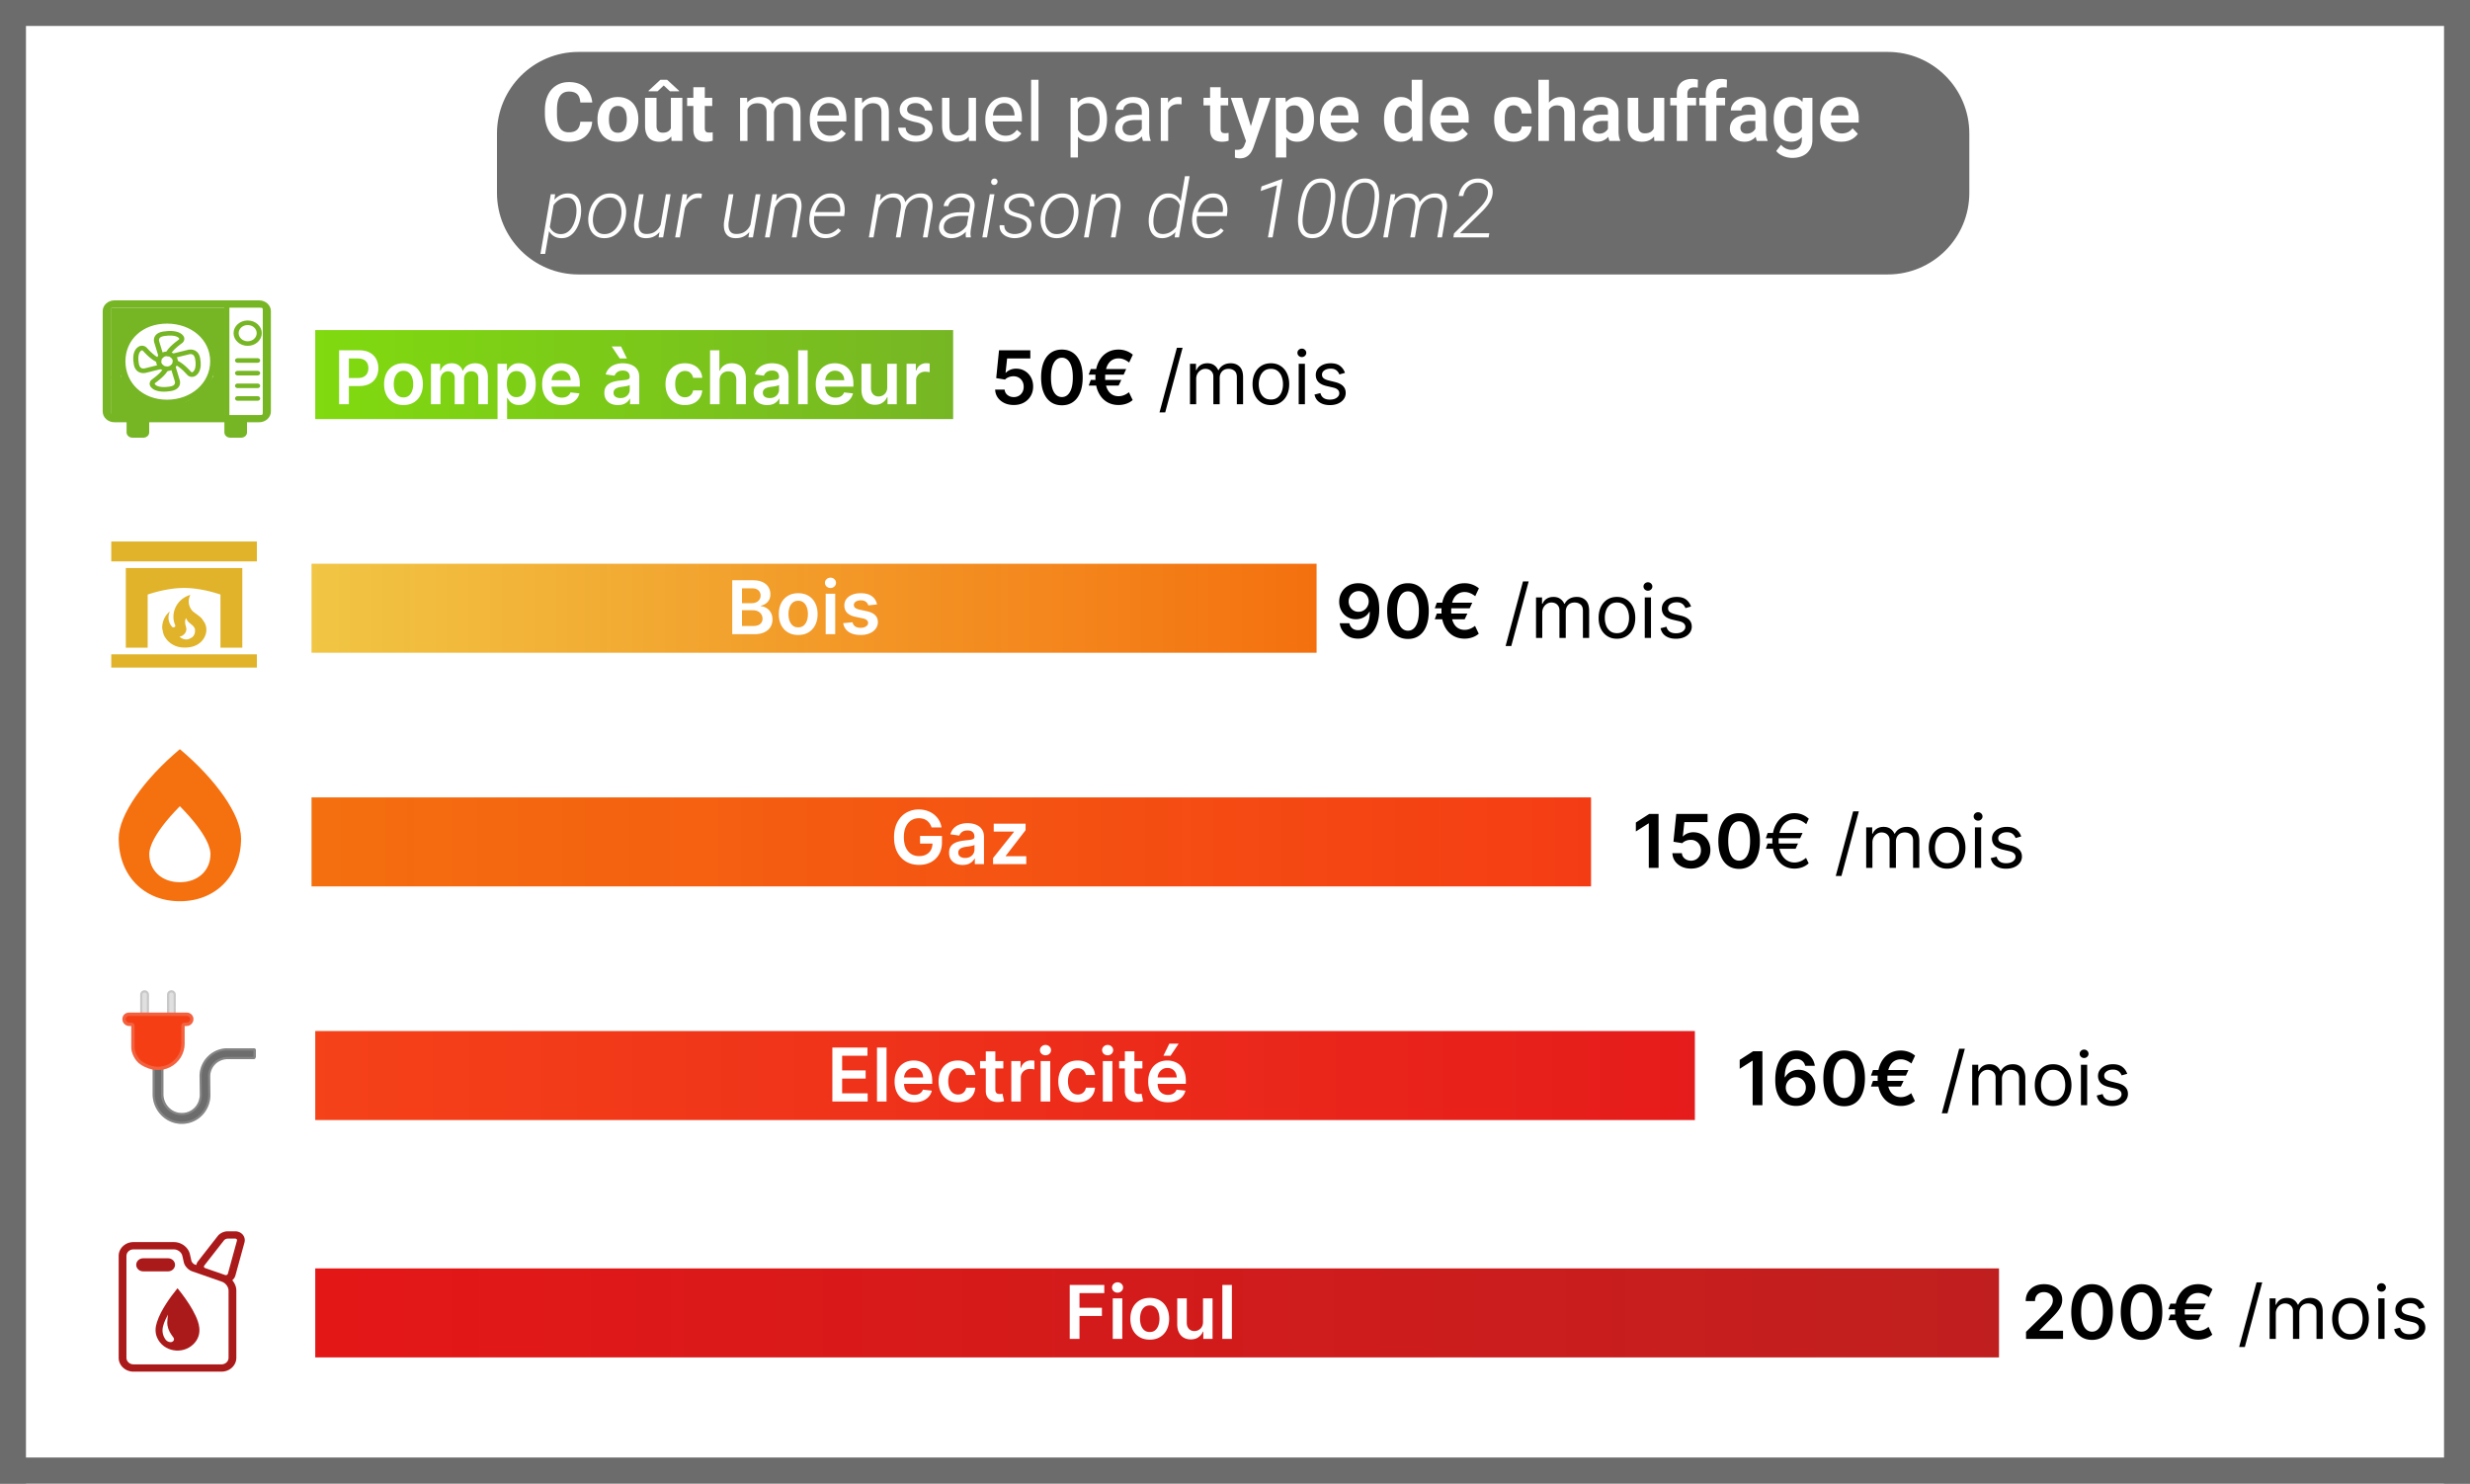 <svg width="666" height="400" fill="none" xmlns="http://www.w3.org/2000/svg"><rect width="100%" height="100%" fill="#333333" stroke="none"/><g clip-path="url(#a)"><path fill="#fff" d="M0 0h666v400H0z"/><path d="M156 15.5h353c11.322 0 20.5 9.178 20.5 20.5v16c0 11.322-9.178 20.5-20.5 20.5H156c-11.322 0-20.5-9.178-20.5-20.5V36c0-11.322 9.178-20.5 20.5-20.5z" fill="#6C6C6C" stroke="#6C6C6C" stroke-width="3"/><path fill="url(#b)" d="M85 89h172v24H85z"/><path fill="url(#c)" d="M84 152h271v24H84z"/><path fill="url(#d)" fill-opacity=".98" d="M84 215h345v24H84z"/><path fill="url(#e)" fill-opacity=".98" d="M85 278h372v24H85z"/><path fill="url(#f)" fill-opacity=".98" d="M85 342h454v24H85z"/><path d="M156.463 32.812h3.212c-.065 1.052-.355 1.987-.87 2.803-.509.817-1.221 1.454-2.138 1.912-.91.459-2.005.688-3.287.688-1.003 0-1.901-.172-2.696-.516a5.73 5.73 0 0 1-2.041-1.504c-.559-.651-.985-1.44-1.279-2.363-.293-.924-.44-1.959-.44-3.105v-1.084c0-1.146.15-2.181.451-3.105.308-.93.745-1.722 1.311-2.374a5.828 5.828 0 0 1 2.051-1.504c.795-.35 1.683-.526 2.664-.526 1.304 0 2.403.236 3.298.709.903.472 1.601 1.124 2.095 1.955.501.83.802 1.776.902 2.836h-3.222c-.036-.63-.162-1.164-.376-1.6a2.134 2.134 0 0 0-.978-1c-.43-.229-1.002-.344-1.719-.344-.537 0-1.006.1-1.407.301a2.62 2.62 0 0 0-1.01.913c-.272.409-.476.924-.612 1.547-.129.616-.193 1.34-.193 2.17v1.107c0 .809.061 1.521.182 2.137.122.609.308 1.125.559 1.547.258.416.587.73.988.945.408.208.899.312 1.472.312.673 0 1.228-.107 1.665-.322.437-.215.77-.534.999-.956.236-.423.376-.95.419-1.58zm4.641-.505v-.226c0-.852.121-1.636.365-2.353a5.443 5.443 0 0 1 1.063-1.88 4.774 4.774 0 0 1 1.719-1.235c.68-.3 1.461-.45 2.342-.45s1.665.15 2.352.45a4.747 4.747 0 0 1 1.73 1.236c.472.53.831 1.156 1.074 1.88.244.716.365 1.5.365 2.352v.226c0 .845-.121 1.629-.365 2.352a5.485 5.485 0 0 1-1.074 1.88 4.774 4.774 0 0 1-1.719 1.235c-.68.294-1.461.44-2.342.44s-1.665-.146-2.352-.44a4.868 4.868 0 0 1-1.73-1.235 5.577 5.577 0 0 1-1.063-1.88 7.316 7.316 0 0 1-.365-2.352zm3.093-.226v.226c0 .487.043.941.129 1.364.086.422.222.795.408 1.117.194.315.444.562.752.741.308.18.684.269 1.128.269.43 0 .799-.09 1.107-.269a2.04 2.04 0 0 0 .741-.74c.186-.323.322-.696.408-1.118a6.34 6.34 0 0 0 .14-1.364v-.226c0-.473-.047-.917-.14-1.332a3.503 3.503 0 0 0-.419-1.117 2.078 2.078 0 0 0-.741-.774c-.308-.186-.68-.279-1.117-.279-.437 0-.809.093-1.117.28a2.203 2.203 0 0 0-.742.773 3.694 3.694 0 0 0-.408 1.117c-.086.415-.129.86-.129 1.332zm16.694 3.137v-8.841h3.093V38h-2.911l-.182-2.782zm.343-2.385.913-.021c0 .773-.089 1.493-.268 2.159a5.15 5.15 0 0 1-.806 1.719c-.358.48-.809.855-1.353 1.127-.545.265-1.185.398-1.923.398a4.993 4.993 0 0 1-1.568-.237 3.193 3.193 0 0 1-1.225-.762c-.337-.351-.602-.799-.795-1.343-.186-.551-.279-1.214-.279-1.987v-7.509h3.093v7.53c0 .344.04.634.119.87.086.237.204.43.354.58.15.15.326.258.526.323.208.064.437.096.688.096.637 0 1.139-.129 1.504-.386a2.04 2.04 0 0 0 .784-1.053c.158-.451.236-.953.236-1.504zM179.87 21.5l3.244 2.986v.13h-2.46l-1.686-1.57-1.665 1.57h-2.417v-.162l3.19-2.954h1.794zm12.171 4.877v2.191h-6.768v-2.191h6.768zm-5.092-2.868h3.094v10.989c0 .337.043.594.129.774a.774.774 0 0 0 .408.376c.179.064.405.096.677.096.193 0 .365-.007.515-.021a6.72 6.72 0 0 0 .398-.065l.011 2.277a5.809 5.809 0 0 1-.86.205c-.308.05-.648.075-1.02.075-.681 0-1.275-.111-1.783-.333a2.458 2.458 0 0 1-1.161-1.096c-.272-.501-.408-1.16-.408-1.976V23.509zm14.599 5.177V38h-1.998V26.377h1.89l.108 2.31zm-.408 3.062-.924-.032a7.952 7.952 0 0 1 .311-2.202c.201-.68.498-1.271.892-1.773a3.958 3.958 0 0 1 1.472-1.16c.587-.28 1.267-.419 2.041-.419.544 0 1.045.079 1.504.236.458.15.855.39 1.192.72.337.33.598.752.784 1.268.186.515.279 1.138.279 1.869V38h-1.987v-7.648c0-.61-.104-1.096-.311-1.461a1.781 1.781 0 0 0-.86-.795c-.372-.172-.809-.258-1.31-.258-.588 0-1.078.104-1.472.311a2.482 2.482 0 0 0-.945.86 3.848 3.848 0 0 0-.516 1.257c-.1.465-.15.96-.15 1.482zm7.53-1.096-1.332.409c.007-.638.111-1.25.311-1.837.208-.588.505-1.11.892-1.569a4.22 4.22 0 0 1 1.45-1.085c.573-.272 1.228-.408 1.966-.408.623 0 1.175.082 1.654.247a2.99 2.99 0 0 1 1.225.763c.337.337.591.77.763 1.3.172.53.257 1.16.257 1.89V38h-1.998v-7.66c0-.65-.103-1.156-.311-1.514a1.625 1.625 0 0 0-.859-.762c-.366-.15-.803-.226-1.311-.226-.437 0-.824.075-1.16.226-.337.15-.62.358-.849.622a2.727 2.727 0 0 0-.526.892 3.3 3.3 0 0 0-.172 1.074zm15.018 7.563c-.81 0-1.544-.136-2.203-.408a4.99 4.99 0 0 1-1.686-1.171 5.19 5.19 0 0 1-1.074-1.784 6.532 6.532 0 0 1-.376-2.255v-.452c0-.945.139-1.786.419-2.524.279-.745.658-1.375 1.138-1.89a4.875 4.875 0 0 1 1.633-1.171 4.691 4.691 0 0 1 1.891-.398c.83 0 1.547.143 2.148.43a3.91 3.91 0 0 1 1.493 1.203c.387.508.673 1.11.86 1.805.186.687.279 1.44.279 2.255v.892h-8.68v-1.622h6.693v-.15a4.944 4.944 0 0 0-.323-1.504 2.702 2.702 0 0 0-.859-1.203c-.394-.316-.931-.473-1.611-.473a2.703 2.703 0 0 0-2.224 1.128c-.272.372-.483.827-.634 1.364-.15.537-.225 1.157-.225 1.858v.452c0 .551.075 1.07.225 1.557.158.48.383.903.677 1.268.301.365.662.652 1.085.86.43.207.917.31 1.461.31.702 0 1.296-.142 1.783-.429.487-.286.913-.67 1.278-1.15l1.204.957c-.251.38-.57.74-.956 1.085a4.567 4.567 0 0 1-1.429.838c-.559.214-1.221.322-1.987.322zm8.83-9.357V38h-1.988V26.377h1.88l.108 2.481zm-.473 2.89-.827-.032a6.991 6.991 0 0 1 .354-2.202 5.5 5.5 0 0 1 .967-1.773 4.31 4.31 0 0 1 3.405-1.579c.573 0 1.089.079 1.547.236.459.15.849.394 1.171.73.33.337.58.774.752 1.311.172.53.258 1.178.258 1.945V38h-1.998v-7.638c0-.608-.09-1.095-.269-1.46a1.65 1.65 0 0 0-.784-.806c-.344-.172-.766-.258-1.267-.258a2.94 2.94 0 0 0-1.354.311 3.243 3.243 0 0 0-1.042.86 4.342 4.342 0 0 0-.677 1.257c-.157.465-.236.96-.236 1.482zm17.413 3.169c0-.287-.064-.551-.193-.795-.122-.25-.376-.476-.763-.677-.38-.207-.953-.386-1.719-.537a13.655 13.655 0 0 1-1.751-.483 5.314 5.314 0 0 1-1.321-.677 2.835 2.835 0 0 1-.827-.934c-.194-.359-.29-.777-.29-1.257 0-.459.1-.892.301-1.3.207-.408.497-.77.87-1.085a4.222 4.222 0 0 1 1.364-.741 5.513 5.513 0 0 1 1.772-.269c.931 0 1.726.165 2.385.494.659.33 1.164.77 1.515 1.322a3.28 3.28 0 0 1 .526 1.815h-1.987c0-.322-.097-.634-.29-.935a2.14 2.14 0 0 0-.827-.762c-.358-.2-.799-.301-1.322-.301-.551 0-.999.086-1.342.258-.337.164-.584.376-.742.633-.15.258-.225.53-.225.817 0 .215.036.408.107.58.079.165.215.319.408.462.194.136.466.265.817.387.351.121.798.243 1.343.365.952.215 1.736.473 2.352.773.616.301 1.074.67 1.375 1.107.301.437.451.967.451 1.59 0 .508-.107.974-.322 1.396a3.1 3.1 0 0 1-.913 1.096c-.394.3-.867.537-1.418.709a6.336 6.336 0 0 1-1.837.247c-1.024 0-1.891-.183-2.6-.548-.709-.365-1.246-.838-1.611-1.418a3.395 3.395 0 0 1-.548-1.837h1.998c.029.544.187.978.473 1.3.286.315.637.54 1.053.677.415.129.827.193 1.235.193.544 0 .999-.072 1.364-.215.373-.143.656-.34.849-.59.193-.251.29-.538.29-.86zm11.709.398v-8.938h1.998V38h-1.901l-.097-2.685zm.376-2.45.827-.021c0 .773-.082 1.49-.247 2.148a4.622 4.622 0 0 1-.773 1.698c-.358.48-.828.855-1.408 1.127-.58.265-1.285.398-2.116.398a4.699 4.699 0 0 1-1.557-.247 3.115 3.115 0 0 1-1.204-.763c-.336-.344-.598-.791-.784-1.343-.179-.551-.268-1.214-.268-1.987v-7.498H256v7.52c0 .522.057.956.172 1.3.122.336.283.604.483.805.208.193.437.33.688.408.258.079.523.118.795.118.845 0 1.514-.16 2.008-.483.495-.33.849-.77 1.064-1.321a4.99 4.99 0 0 0 .333-1.859zm9.475 5.35c-.81 0-1.544-.136-2.203-.408a5 5 0 0 1-1.686-1.171 5.19 5.19 0 0 1-1.074-1.784 6.532 6.532 0 0 1-.376-2.255v-.452c0-.945.139-1.786.419-2.524.279-.745.659-1.375 1.138-1.89a4.875 4.875 0 0 1 1.633-1.171 4.691 4.691 0 0 1 1.891-.398c.83 0 1.547.143 2.148.43a3.91 3.91 0 0 1 1.493 1.203c.387.508.674 1.11.86 1.805.186.687.279 1.44.279 2.255v.892h-8.68v-1.622h6.693v-.15a4.944 4.944 0 0 0-.323-1.504 2.702 2.702 0 0 0-.859-1.203c-.394-.316-.931-.473-1.611-.473a2.703 2.703 0 0 0-2.224 1.128c-.272.372-.483.827-.634 1.364-.15.537-.225 1.157-.225 1.858v.452c0 .551.075 1.07.225 1.557.158.48.383.903.677 1.268.301.365.663.652 1.085.86.43.207.917.31 1.461.31.702 0 1.296-.142 1.783-.429.487-.286.913-.67 1.279-1.15l1.203.957c-.251.38-.57.74-.956 1.085a4.567 4.567 0 0 1-1.429.838c-.559.214-1.221.322-1.987.322zM280.02 21.5V38h-1.999V21.5h1.999zm10.634 7.111V42.47h-1.998V26.377h1.826l.172 2.234zm7.831 3.48v.226c0 .845-.1 1.63-.3 2.353a5.81 5.81 0 0 1-.881 1.87 4.01 4.01 0 0 1-1.408 1.234c-.558.294-1.199.44-1.922.44-.738 0-1.39-.12-1.955-.364a3.857 3.857 0 0 1-1.44-1.064 5.423 5.423 0 0 1-.945-1.676 9.711 9.711 0 0 1-.473-2.202v-1.203c.086-.86.247-1.63.484-2.31.236-.68.547-1.26.934-1.74.394-.487.87-.856 1.429-1.106.558-.258 1.203-.387 1.933-.387.731 0 1.379.143 1.945.43a3.91 3.91 0 0 1 1.428 1.203c.387.523.677 1.15.871 1.88.2.723.3 1.529.3 2.417zm-1.998.226v-.225c0-.58-.061-1.125-.182-1.633a4.128 4.128 0 0 0-.57-1.354 2.712 2.712 0 0 0-.966-.923c-.394-.23-.863-.344-1.408-.344-.501 0-.938.086-1.31.258a2.84 2.84 0 0 0-.935.698 3.71 3.71 0 0 0-.634.988 5.728 5.728 0 0 0-.354 1.139v2.782c.143.501.344.974.601 1.418a3.12 3.12 0 0 0 1.032 1.064c.429.264.97.397 1.622.397.537 0 .999-.111 1.386-.333.393-.23.716-.54.966-.934.258-.394.448-.846.57-1.354a7.176 7.176 0 0 0 .182-1.644zm11.387 3.696v-5.984c0-.458-.093-.855-.279-1.192a1.825 1.825 0 0 0-.817-.795c-.365-.186-.816-.28-1.353-.28-.501 0-.942.087-1.321.258a2.298 2.298 0 0 0-.881.677c-.208.28-.312.58-.312.903h-1.987c0-.416.107-.828.322-1.236.215-.408.523-.777.924-1.106a4.612 4.612 0 0 1 1.461-.795c.573-.2 1.21-.3 1.912-.3.845 0 1.59.142 2.234.429.652.286 1.161.72 1.526 1.3.372.573.558 1.292.558 2.159v5.414c0 .387.033.798.097 1.235.072.437.175.813.312 1.128V38h-2.074c-.1-.23-.179-.533-.236-.913a7.405 7.405 0 0 1-.086-1.074zm.344-5.06.021 1.397h-2.009c-.565 0-1.07.046-1.514.14-.444.085-.817.218-1.117.397-.301.179-.53.404-.688.676a1.8 1.8 0 0 0-.236.935c0 .365.082.698.247 1 .165.3.412.54.741.719.337.172.748.258 1.235.258.609 0 1.146-.13 1.612-.387a3.356 3.356 0 0 0 1.106-.945c.28-.373.43-.735.451-1.085l.849.956c-.05.3-.186.633-.408.999a4.764 4.764 0 0 1-.892 1.052c-.365.33-.802.606-1.31.828-.502.214-1.067.322-1.698.322-.787 0-1.478-.154-2.073-.462a3.55 3.55 0 0 1-1.375-1.235 3.272 3.272 0 0 1-.483-1.751c0-.623.122-1.171.365-1.644.243-.48.594-.877 1.053-1.192.458-.323 1.009-.566 1.654-.73a8.728 8.728 0 0 1 2.159-.248h2.31zm6.757-2.75V38h-1.988V26.377h1.934l.054 1.826zm3.63-1.89-.01 1.847a2.879 2.879 0 0 0-.473-.064 5.027 5.027 0 0 0-.494-.022c-.458 0-.863.072-1.214.215a2.52 2.52 0 0 0-.892.602 2.916 2.916 0 0 0-.58.924c-.136.35-.225.737-.268 1.16l-.559.322c0-.702.068-1.36.204-1.977a5.39 5.39 0 0 1 .656-1.633c.293-.48.666-.852 1.117-1.117.458-.272 1.002-.408 1.633-.408.143 0 .308.018.494.054.186.028.315.06.386.096zm12.558.064v2.041h-6.66v-2.041h6.66zm-4.877-2.857h2.847v11.128c0 .344.046.61.139.795a.723.723 0 0 0 .419.376c.187.065.409.097.666.097.187 0 .358-.01.516-.032a6.72 6.72 0 0 0 .398-.065l.01 2.127a5.326 5.326 0 0 1-.805.194c-.294.05-.627.075-.999.075-.638 0-1.196-.108-1.676-.322a2.394 2.394 0 0 1-1.117-1.064c-.265-.494-.398-1.146-.398-1.955V23.519zm10.173 13.19 3.115-10.333h3.04l-4.662 13.385a8.99 8.99 0 0 1-.419.934 3.986 3.986 0 0 1-.666.956c-.279.308-.63.559-1.053.752-.415.194-.92.29-1.514.29a3.95 3.95 0 0 1-.688-.053 8.61 8.61 0 0 1-.633-.14v-2.127c.071.007.153.01.247.01.1.008.186.011.257.011.416 0 .76-.05 1.032-.15.272-.093.49-.247.655-.462.172-.208.315-.48.43-.816l.859-2.256zm-1.536-10.333 2.632 8.561.462 2.997-1.955.355-4.201-11.913h3.062zm11.902 2.234V42.47h-2.846V26.377h2.631l.215 2.234zm7.466 3.46v.225c0 .845-.1 1.63-.301 2.352a5.885 5.885 0 0 1-.859 1.88c-.38.53-.852.946-1.418 1.246-.559.294-1.203.44-1.934.44-.716 0-1.339-.135-1.869-.407a3.856 3.856 0 0 1-1.343-1.182 6.515 6.515 0 0 1-.88-1.773 13.243 13.243 0 0 1-.484-2.223v-.72c.108-.852.269-1.625.484-2.32.222-.702.515-1.307.88-1.816.366-.515.81-.913 1.332-1.192.53-.28 1.15-.419 1.859-.419.737 0 1.386.14 1.944.42.566.278 1.042.68 1.429 1.202.387.523.677 1.146.87 1.87.193.723.29 1.528.29 2.416zm-2.847.225v-.226c0-.515-.046-.992-.139-1.428a3.839 3.839 0 0 0-.43-1.16 2.138 2.138 0 0 0-.752-.785c-.308-.186-.68-.279-1.117-.279-.437 0-.813.072-1.128.215a1.984 1.984 0 0 0-.774.612c-.2.265-.358.58-.472.945a5.776 5.776 0 0 0-.215 1.193v1.783c.064.53.19 1.006.376 1.429.186.422.458.759.816 1.01.366.25.838.376 1.418.376.437 0 .81-.097 1.118-.29.307-.194.558-.459.751-.796.194-.343.333-.737.419-1.181.086-.444.129-.917.129-1.418zm10.141 5.919c-.881 0-1.672-.143-2.374-.43a5.212 5.212 0 0 1-1.794-1.192 5.483 5.483 0 0 1-1.128-1.794 6.247 6.247 0 0 1-.387-2.213v-.43c0-.895.129-1.708.387-2.438a5.587 5.587 0 0 1 1.096-1.902 4.816 4.816 0 0 1 1.697-1.224c.659-.287 1.386-.43 2.181-.43.823 0 1.55.14 2.18.42a4.206 4.206 0 0 1 1.579 1.16c.423.5.742 1.102.957 1.804.214.695.322 1.464.322 2.31v1.192h-9.11v-1.955h6.317v-.215a3.428 3.428 0 0 0-.258-1.235 1.978 1.978 0 0 0-.73-.903c-.33-.229-.756-.343-1.279-.343-.422 0-.791.093-1.106.279a2.223 2.223 0 0 0-.774.773c-.2.33-.351.723-.451 1.182-.1.458-.15.967-.15 1.525v.43c0 .487.064.938.193 1.354.136.415.333.777.591 1.084.265.301.58.538.945.71.373.164.795.246 1.268.246.594 0 1.131-.114 1.611-.343.487-.237.91-.584 1.268-1.042l1.428 1.482a4.71 4.71 0 0 1-.988 1.031c-.408.33-.902.598-1.482.806-.58.2-1.25.3-2.009.3zm19.067-2.686V21.5h2.858V38h-2.578l-.28-2.47zm-7.465-3.2v-.227c0-.887.1-1.693.3-2.416.208-.73.509-1.358.903-1.88.394-.523.87-.928 1.428-1.214.566-.287 1.207-.43 1.923-.43.695 0 1.3.14 1.816.42.522.278.966.676 1.332 1.191.372.516.669 1.128.891 1.837.222.702.383 1.476.484 2.32v.613c-.101.824-.262 1.58-.484 2.267a6.446 6.446 0 0 1-.891 1.804c-.366.509-.81.903-1.332 1.182-.523.28-1.135.419-1.837.419-.709 0-1.347-.147-1.912-.44a4.202 4.202 0 0 1-1.429-1.236 5.954 5.954 0 0 1-.892-1.87c-.2-.715-.3-1.496-.3-2.34zm2.846-.227v.226c0 .501.043.97.129 1.407.086.437.226.824.419 1.16.193.33.44.588.741.774.308.186.681.28 1.117.28.559 0 1.017-.122 1.375-.366.366-.25.649-.59.849-1.02a4.66 4.66 0 0 0 .387-1.472v-1.687a4.764 4.764 0 0 0-.226-1.192 2.813 2.813 0 0 0-.494-.945 2.19 2.19 0 0 0-.773-.623c-.308-.15-.674-.226-1.096-.226-.437 0-.809.097-1.117.29a2.137 2.137 0 0 0-.752.784 3.953 3.953 0 0 0-.43 1.171 7.572 7.572 0 0 0-.129 1.44zm15.265 6.113c-.881 0-1.672-.143-2.374-.43a5.212 5.212 0 0 1-1.794-1.192 5.483 5.483 0 0 1-1.128-1.794 6.247 6.247 0 0 1-.387-2.213v-.43c0-.895.129-1.708.387-2.438a5.587 5.587 0 0 1 1.096-1.902 4.816 4.816 0 0 1 1.697-1.224c.659-.287 1.386-.43 2.181-.43.823 0 1.55.14 2.18.42.63.271 1.157.658 1.579 1.16a5.04 5.04 0 0 1 .956 1.804c.215.695.323 1.464.323 2.31v1.192h-9.11v-1.955h6.317v-.215a3.45 3.45 0 0 0-.258-1.235 1.974 1.974 0 0 0-.731-.903c-.329-.229-.755-.343-1.278-.343-.422 0-.791.093-1.106.279a2.223 2.223 0 0 0-.774.773c-.2.33-.351.723-.451 1.182-.1.458-.15.967-.15 1.525v.43c0 .487.064.938.193 1.354.136.415.333.777.591 1.084.265.301.58.538.945.71.373.164.795.246 1.268.246.594 0 1.131-.114 1.611-.343.487-.237.91-.584 1.268-1.042l1.428 1.482a4.734 4.734 0 0 1-.988 1.031c-.408.33-.902.598-1.482.806-.58.2-1.25.3-2.009.3zm16.865-2.235c.401 0 .759-.078 1.074-.236.315-.157.566-.38.752-.666.194-.286.297-.62.312-.999h2.675a3.775 3.775 0 0 1-.666 2.116 4.566 4.566 0 0 1-1.719 1.483c-.709.358-1.504.537-2.385.537-.895 0-1.676-.15-2.342-.451a4.56 4.56 0 0 1-1.665-1.257 5.559 5.559 0 0 1-.988-1.87 7.81 7.81 0 0 1-.322-2.277v-.343c0-.81.107-1.569.322-2.278a5.56 5.56 0 0 1 .988-1.869 4.56 4.56 0 0 1 1.665-1.257c.666-.3 1.443-.45 2.331-.45.938 0 1.762.182 2.471.547a4.07 4.07 0 0 1 1.676 1.547c.408.666.619 1.45.634 2.352h-2.675a2.583 2.583 0 0 0-.28-1.117 2.045 2.045 0 0 0-.73-.795c-.315-.2-.698-.3-1.149-.3-.48 0-.881.1-1.204.3-.315.2-.562.477-.741.827-.172.344-.293.73-.365 1.16a8.888 8.888 0 0 0-.097 1.333v.343c0 .473.033.924.097 1.354.072.43.193.816.365 1.16.179.337.426.605.741.806.323.2.731.3 1.225.3zm9.485-14.48V38h-2.846V21.5h2.846zm-.451 10.27h-.838c0-.81.108-1.555.323-2.235.214-.68.519-1.271.913-1.772a4.188 4.188 0 0 1 1.407-1.182 3.981 3.981 0 0 1 1.826-.419 4.65 4.65 0 0 1 1.558.247c.472.158.877.412 1.214.763.336.35.594.81.773 1.375.186.558.279 1.239.279 2.04V38h-2.857v-7.434c0-.537-.079-.96-.236-1.267a1.416 1.416 0 0 0-.677-.677c-.287-.136-.641-.204-1.064-.204-.458 0-.852.09-1.181.268-.33.172-.602.412-.817.72a3.516 3.516 0 0 0-.472 1.064 5.312 5.312 0 0 0-.151 1.3zm16.361 3.76v-5.361c0-.394-.068-.734-.204-1.02a1.479 1.479 0 0 0-.624-.667c-.279-.157-.633-.236-1.063-.236-.38 0-.713.065-.999.194a1.48 1.48 0 0 0-.645.547c-.15.23-.225.494-.225.795h-2.847c0-.48.115-.934.344-1.364.229-.437.555-.824.977-1.16a4.82 4.82 0 0 1 1.537-.806c.601-.193 1.274-.29 2.019-.29.881 0 1.665.15 2.353.451.694.294 1.239.738 1.632 1.332.402.595.602 1.343.602 2.245v5.07c0 .58.036 1.079.107 1.494.079.408.194.763.344 1.063V38h-2.889c-.137-.294-.24-.666-.312-1.117a8.71 8.71 0 0 1-.107-1.354zm.397-4.61.022 1.687h-1.794c-.444 0-.835.047-1.171.14a2.153 2.153 0 0 0-.827.387 1.573 1.573 0 0 0-.484.601c-.107.23-.161.49-.161.785 0 .286.064.544.193.773.136.23.33.412.58.548.258.129.559.193.903.193.501 0 .938-.1 1.31-.3.373-.208.663-.459.87-.753.208-.293.319-.573.333-.837l.817 1.224c-.1.294-.251.605-.451.935a4.23 4.23 0 0 1-.774.924 3.935 3.935 0 0 1-1.138.709c-.444.186-.96.279-1.547.279-.752 0-1.425-.15-2.02-.451a3.584 3.584 0 0 1-1.407-1.236 3.171 3.171 0 0 1-.516-1.783c0-.616.115-1.16.344-1.633.229-.472.569-.87 1.021-1.192.451-.33 1.009-.577 1.675-.741.674-.172 1.443-.258 2.31-.258h1.912zm11.935 4.32v-8.863h2.857V38h-2.685l-.172-2.76zm.365-2.407.881-.021c0 .78-.086 1.5-.258 2.159a4.874 4.874 0 0 1-.806 1.719c-.358.48-.813.855-1.364 1.127-.551.265-1.203.398-1.955.398a4.93 4.93 0 0 1-1.568-.237 3.193 3.193 0 0 1-1.225-.762c-.337-.351-.598-.799-.784-1.343-.186-.551-.28-1.214-.28-1.987v-7.509h2.836v7.53c0 .387.043.71.129.967.093.258.219.47.376.634.165.157.355.272.57.344.222.064.458.096.709.096.687 0 1.228-.136 1.622-.408a2.3 2.3 0 0 0 .859-1.117 4.625 4.625 0 0 0 .258-1.59zM454.978 38h-2.858V25.303c0-.874.168-1.608.505-2.202a3.275 3.275 0 0 1 1.439-1.365c.624-.308 1.358-.462 2.203-.462.279 0 .544.018.795.054.257.036.512.086.762.15l-.053 2.16a2.713 2.713 0 0 0-.452-.076 5.85 5.85 0 0 0-.526-.021c-.387 0-.716.068-.988.204-.272.136-.48.337-.623.602-.136.258-.204.576-.204.956V38zm2.352-11.623v2.041h-6.961v-2.041h6.961zM462.798 38h-2.858V25.303c0-.874.169-1.608.505-2.202a3.277 3.277 0 0 1 1.44-1.365c.623-.308 1.357-.462 2.202-.462.279 0 .544.018.795.054.258.036.512.086.763.15l-.054 2.16a2.7 2.7 0 0 0-.451-.076 5.874 5.874 0 0 0-.527-.021c-.386 0-.716.068-.988.204-.272.136-.48.337-.623.602-.136.258-.204.576-.204.956V38zm2.352-11.623v2.041h-6.961v-2.041h6.961zm8.154 9.152v-5.36c0-.394-.068-.734-.204-1.02a1.477 1.477 0 0 0-.623-.667c-.28-.157-.634-.236-1.064-.236-.379 0-.712.065-.999.194a1.47 1.47 0 0 0-.644.547c-.151.23-.226.494-.226.795h-2.847c0-.48.115-.934.344-1.364.229-.437.555-.824.978-1.16a4.805 4.805 0 0 1 1.536-.806c.601-.193 1.274-.29 2.019-.29.881 0 1.665.15 2.353.451a3.58 3.58 0 0 1 1.633 1.332c.401.595.601 1.343.601 2.245v5.07c0 .58.036 1.079.108 1.494.078.408.193.763.343 1.063V38h-2.889c-.136-.294-.24-.666-.312-1.117a8.834 8.834 0 0 1-.107-1.354zm.397-4.608.022 1.686h-1.794c-.444 0-.835.047-1.171.14a2.16 2.16 0 0 0-.827.387 1.573 1.573 0 0 0-.484.601c-.107.23-.161.49-.161.785 0 .286.065.544.193.773.137.23.33.412.581.548.257.129.558.193.902.193.501 0 .938-.1 1.31-.3a2.58 2.58 0 0 0 .871-.753c.207-.293.318-.573.333-.837l.816 1.224c-.1.294-.251.605-.451.935a4.23 4.23 0 0 1-.774.924 3.935 3.935 0 0 1-1.138.709c-.444.186-.96.279-1.547.279-.752 0-1.425-.15-2.02-.451a3.584 3.584 0 0 1-1.407-1.236 3.171 3.171 0 0 1-.516-1.783c0-.616.115-1.16.344-1.633.229-.472.57-.87 1.021-1.192.451-.33 1.009-.577 1.675-.741.674-.172 1.444-.258 2.31-.258h1.912zm12.407-4.544h2.579v11.268c0 1.053-.23 1.945-.688 2.675a4.293 4.293 0 0 1-1.901 1.676c-.817.387-1.766.58-2.847.58-.466 0-.97-.064-1.515-.193a6.12 6.12 0 0 1-1.557-.613 3.865 3.865 0 0 1-1.236-1.063l1.279-1.676c.386.451.823.792 1.31 1.02a3.571 3.571 0 0 0 1.579.355c.573 0 1.06-.107 1.461-.322.408-.208.72-.516.935-.924.222-.4.333-.895.333-1.482V29.03l.268-2.653zm-7.852 5.951v-.226c0-.887.107-1.693.322-2.416.215-.73.523-1.358.924-1.88a4.277 4.277 0 0 1 1.472-1.214c.58-.287 1.231-.43 1.955-.43.766 0 1.411.14 1.933.42.53.278.967.676 1.311 1.191.351.516.623 1.128.816 1.837.201.702.355 1.476.462 2.32v.613c-.1.824-.261 1.58-.483 2.267a6.593 6.593 0 0 1-.86 1.804 3.754 3.754 0 0 1-1.332 1.182c-.53.28-1.153.419-1.869.419s-1.36-.147-1.933-.44a4.341 4.341 0 0 1-1.472-1.236 5.856 5.856 0 0 1-.924-1.87 8.114 8.114 0 0 1-.322-2.34zm2.836-.226v.226c0 .501.05.97.15 1.407.1.437.254.824.462 1.16.208.33.469.588.784.774.315.186.691.28 1.128.28.587 0 1.067-.122 1.44-.366.379-.25.666-.59.859-1.02.201-.437.329-.928.387-1.472v-1.687a5.097 5.097 0 0 0-.237-1.192 2.926 2.926 0 0 0-.483-.945 2.147 2.147 0 0 0-.795-.623c-.322-.15-.705-.226-1.149-.226-.43 0-.806.097-1.128.29a2.256 2.256 0 0 0-.795.784 4.018 4.018 0 0 0-.473 1.171c-.1.444-.15.924-.15 1.44zm15.372 6.113c-.881 0-1.672-.143-2.374-.43a5.212 5.212 0 0 1-1.794-1.192 5.483 5.483 0 0 1-1.128-1.794 6.247 6.247 0 0 1-.387-2.213v-.43c0-.895.129-1.708.387-2.438a5.587 5.587 0 0 1 1.096-1.902 4.816 4.816 0 0 1 1.697-1.224c.659-.287 1.386-.43 2.181-.43.823 0 1.55.14 2.18.42.63.271 1.157.658 1.579 1.16a5.04 5.04 0 0 1 .956 1.804c.215.695.323 1.464.323 2.31v1.192h-9.11v-1.955h6.317v-.215a3.45 3.45 0 0 0-.258-1.235 1.974 1.974 0 0 0-.731-.903c-.329-.229-.755-.343-1.278-.343-.422 0-.791.093-1.106.279a2.223 2.223 0 0 0-.774.773c-.2.33-.351.723-.451 1.182-.1.458-.15.967-.15 1.525v.43c0 .487.064.938.193 1.354.136.415.333.777.591 1.084.265.301.58.538.945.71.373.164.795.246 1.268.246.594 0 1.131-.114 1.611-.343.487-.237.91-.584 1.268-1.042l1.428 1.482a4.734 4.734 0 0 1-.988 1.031c-.408.33-.902.598-1.482.806-.58.2-1.25.3-2.009.3zm-347.091 16.45-2.385 13.804h-1.267l2.782-16.092h1.182l-.312 2.288zm7.24 3.384-.032.225c-.107.688-.29 1.383-.548 2.084a7.724 7.724 0 0 1-1.01 1.934 5.035 5.035 0 0 1-1.546 1.418c-.602.35-1.307.52-2.117.505a3.858 3.858 0 0 1-1.643-.344 3.787 3.787 0 0 1-1.257-.956 4.125 4.125 0 0 1-.773-1.407 4.55 4.55 0 0 1-.205-1.687l.473-2.965a6.98 6.98 0 0 1 .677-1.783 6.395 6.395 0 0 1 1.139-1.514 5.035 5.035 0 0 1 1.546-1.032 4.54 4.54 0 0 1 1.87-.365c.802.007 1.45.194 1.944.559.494.365.863.841 1.106 1.428a5.91 5.91 0 0 1 .43 1.913c.05.68.032 1.342-.054 1.987zm-1.3.225.033-.236c.071-.487.1-1.002.086-1.547a5.163 5.163 0 0 0-.269-1.547 2.547 2.547 0 0 0-.784-1.181c-.365-.315-.87-.477-1.515-.484a3.632 3.632 0 0 0-1.407.258 4.42 4.42 0 0 0-1.225.72 4.948 4.948 0 0 0-.966 1.074 4.45 4.45 0 0 0-.58 1.31l-.602 3.449c-.022.58.107 1.1.387 1.557.279.452.651.81 1.117 1.075.473.258.985.39 1.536.397.659.007 1.228-.132 1.708-.419.487-.293.895-.68 1.225-1.16a6.7 6.7 0 0 0 .805-1.58 9.64 9.64 0 0 0 .451-1.686zm3.341.13.054-.355a8.47 8.47 0 0 1 .623-2.202 6.975 6.975 0 0 1 1.203-1.89c.501-.56 1.089-1 1.762-1.322.673-.322 1.421-.48 2.245-.473.816.007 1.511.18 2.084.516.573.33 1.031.773 1.375 1.332.351.558.591 1.185.72 1.88.129.687.15 1.393.064 2.116l-.043.354a8.047 8.047 0 0 1-.634 2.192 7.06 7.06 0 0 1-1.213 1.89 5.55 5.55 0 0 1-1.751 1.31c-.674.316-1.422.47-2.246.463-.809-.007-1.503-.176-2.084-.505a3.962 3.962 0 0 1-1.375-1.332 5.464 5.464 0 0 1-.709-1.87 7.19 7.19 0 0 1-.075-2.105zm1.311-.355-.043.354a6.555 6.555 0 0 0-.011 1.633 4.64 4.64 0 0 0 .441 1.526c.236.458.565.83.988 1.117.422.286.952.433 1.59.44.651.007 1.239-.125 1.761-.397a4.354 4.354 0 0 0 1.354-1.096c.387-.465.698-.981.934-1.547a7.73 7.73 0 0 0 .495-1.719l.043-.354c.071-.53.071-1.07 0-1.622a4.676 4.676 0 0 0-.441-1.536 2.87 2.87 0 0 0-.977-1.128c-.423-.294-.953-.444-1.59-.451-.652-.015-1.239.118-1.762.397a4.274 4.274 0 0 0-1.353 1.107 6.4 6.4 0 0 0-.935 1.557 7.565 7.565 0 0 0-.494 1.719zm18.057 3.212 1.526-8.884h1.267L178.807 64h-1.214l.429-2.74zm.57-2.095.644-.021a8.22 8.22 0 0 1-.558 1.987 5.612 5.612 0 0 1-1.021 1.622c-.422.465-.931.83-1.525 1.096-.595.257-1.278.38-2.052.365-.652-.007-1.192-.13-1.622-.365a2.541 2.541 0 0 1-.999-.967 3.737 3.737 0 0 1-.451-1.407 6.785 6.785 0 0 1 .011-1.666l1.267-7.433h1.257l-1.268 7.466a5.971 5.971 0 0 0-.053 1.181 3.1 3.1 0 0 0 .247 1.032c.143.308.358.555.644.74.294.187.677.284 1.15.29.823.015 1.532-.146 2.127-.483a4.043 4.043 0 0 0 1.439-1.407 5.672 5.672 0 0 0 .763-2.03zm6.381-4.823L183.308 64h-1.257l2.009-11.623h1.224l-.311 1.966zm4.307-2.052-.161 1.17a6.627 6.627 0 0 0-.397-.053 3.904 3.904 0 0 0-.409-.021c-.58-.007-1.095.1-1.546.322a3.856 3.856 0 0 0-1.171.902c-.33.38-.605.81-.827 1.29-.222.472-.394.959-.516 1.46l-.505.183c.107-.623.269-1.253.483-1.89a7.31 7.31 0 0 1 .881-1.752 4.41 4.41 0 0 1 1.365-1.289c.544-.322 1.188-.476 1.933-.462.151 0 .297.015.441.043.143.022.286.054.429.097zm12.955 8.97 1.526-8.884h1.267L203.02 64h-1.214l.429-2.74zm.57-2.095.644-.021a8.22 8.22 0 0 1-.558 1.987 5.612 5.612 0 0 1-1.021 1.622c-.422.465-.931.83-1.525 1.096-.595.257-1.279.38-2.052.365-.652-.007-1.192-.13-1.622-.365a2.541 2.541 0 0 1-.999-.967 3.737 3.737 0 0 1-.451-1.407 6.833 6.833 0 0 1 .01-1.666l1.268-7.433h1.257l-1.268 7.466a5.971 5.971 0 0 0-.053 1.181 3.1 3.1 0 0 0 .247 1.032c.143.308.358.555.644.74.294.187.677.284 1.15.29.823.015 1.532-.146 2.127-.483a4.043 4.043 0 0 0 1.439-1.407 5.672 5.672 0 0 0 .763-2.03zm6.284-4.254L207.521 64h-1.257l2.008-11.623h1.204l-.387 2.535zm-.698 2.557-.505-.322c.143-.63.361-1.243.655-1.837a6.672 6.672 0 0 1 1.096-1.612c.444-.48.952-.856 1.525-1.128a4.297 4.297 0 0 1 1.934-.408c.637.007 1.163.125 1.579.355.422.222.748.533.977.934.23.394.373.849.43 1.364.064.509.057 1.05-.021 1.623L214.782 64h-1.267l1.299-7.584a4.841 4.841 0 0 0-.01-1.547c-.079-.48-.28-.863-.602-1.15-.322-.293-.806-.44-1.45-.44a3.343 3.343 0 0 0-1.579.355c-.48.236-.91.558-1.289.967a6.02 6.02 0 0 0-.946 1.353c-.25.494-.433 1-.547 1.515zm14.147 6.746c-.788-.007-1.468-.172-2.041-.494a4.02 4.02 0 0 1-1.396-1.29 5.433 5.433 0 0 1-.742-1.825 6.706 6.706 0 0 1-.086-2.074l.065-.472a7.99 7.99 0 0 1 .591-2.127c.3-.702.691-1.336 1.171-1.902a5.592 5.592 0 0 1 1.708-1.364c.651-.344 1.375-.512 2.17-.505.751.007 1.382.165 1.89.473.516.3.924.705 1.225 1.214.301.508.497 1.077.591 1.708.1.63.111 1.274.032 1.933l-.108.784h-8.55l.161-1.095h7.261l.033-.15c.093-.61.061-1.2-.097-1.773a2.85 2.85 0 0 0-.838-1.418c-.408-.373-.956-.562-1.643-.57-.645-.014-1.218.122-1.719.409-.501.28-.935.659-1.3 1.138a6.431 6.431 0 0 0-.87 1.569 7.93 7.93 0 0 0-.462 1.676l-.054.462a5.798 5.798 0 0 0 .011 1.61c.086.538.251 1.032.494 1.483a3.12 3.12 0 0 0 1.01 1.085c.43.272.952.412 1.568.42.688.014 1.307-.123 1.859-.41a6.09 6.09 0 0 0 1.536-1.16l.752.624c-.344.444-.738.82-1.182 1.128a4.79 4.79 0 0 1-1.429.687 5.721 5.721 0 0 1-1.611.226zm14.588-9.378L235.536 64h-1.257l1.998-11.623h1.214l-.365 2.46zm-.677 2.632-.548-.322a8.541 8.541 0 0 1 .645-1.859 6.567 6.567 0 0 1 1.074-1.611 4.923 4.923 0 0 1 1.515-1.117c.58-.273 1.232-.405 1.955-.398.616.007 1.131.118 1.547.333.422.208.755.501.999.881.243.372.401.806.472 1.3.079.494.083 1.024.011 1.59L242.809 64h-1.257l1.31-7.702c.086-.566.076-1.074-.032-1.526a1.853 1.853 0 0 0-.677-1.084c-.343-.273-.83-.412-1.461-.42-.594 0-1.128.119-1.6.355a4.012 4.012 0 0 0-1.236.956 5.81 5.81 0 0 0-.88 1.354 8.076 8.076 0 0 0-.527 1.536zm7.681-1.01-.87.01a6.037 6.037 0 0 1 .655-1.675c.301-.53.673-.992 1.117-1.386a5.112 5.112 0 0 1 1.493-.924 4.702 4.702 0 0 1 1.805-.322c.645 0 1.182.115 1.611.344.43.222.763.53.999.924.244.386.401.838.473 1.353a6.004 6.004 0 0 1-.011 1.644L250.113 64h-1.267l1.289-7.595a4.587 4.587 0 0 0-.011-1.568c-.093-.48-.312-.86-.655-1.139-.337-.286-.831-.426-1.483-.419-.472 0-.92.083-1.342.247a3.683 3.683 0 0 0-1.128.677 4.36 4.36 0 0 0-.87 1.01c-.237.38-.409.795-.516 1.246zm16.382 5.457.999-6.005c.079-.551.028-1.024-.151-1.418a1.825 1.825 0 0 0-.838-.913c-.379-.215-.848-.326-1.407-.333a3.981 3.981 0 0 0-1.461.258c-.48.179-.898.44-1.257.784-.35.344-.583.773-.698 1.29l-1.257-.012a3.222 3.222 0 0 1 .58-1.46c.308-.43.688-.788 1.139-1.075a5.288 5.288 0 0 1 1.483-.655 5.44 5.44 0 0 1 1.568-.215c.766 0 1.432.154 1.998.462.566.3.988.734 1.268 1.3.286.558.379 1.232.279 2.02l-.945 5.617c-.065.38-.108.767-.129 1.16a4.29 4.29 0 0 0 .086 1.14l-.011.139h-1.311a5.571 5.571 0 0 1-.053-1.042c.021-.35.06-.698.118-1.042zm1.085-4.684-.14.989h-2.374c-.444 0-.913.04-1.407.118a5.966 5.966 0 0 0-1.418.408 3.312 3.312 0 0 0-1.15.806c-.315.336-.515.766-.601 1.289-.072.451-.022.845.15 1.181.179.33.441.588.784.774.344.179.731.272 1.161.28a4.475 4.475 0 0 0 1.794-.345 5.015 5.015 0 0 0 1.514-1.01 4.69 4.69 0 0 0 1.042-1.503l.441.752a4.736 4.736 0 0 1-.817 1.343 5.416 5.416 0 0 1-1.181 1.03c-.444.28-.921.498-1.429.656a5.43 5.43 0 0 1-1.547.226 3.859 3.859 0 0 1-1.719-.42 2.871 2.871 0 0 1-1.171-1.127c-.279-.487-.383-1.06-.311-1.719.079-.702.301-1.29.666-1.762.372-.48.834-.863 1.386-1.15a6.736 6.736 0 0 1 1.783-.622 9.364 9.364 0 0 1 1.858-.194h2.686zm6.542-4.855L266.13 64h-1.257l2.009-11.623h1.257zm-.892-3.352a.887.887 0 0 1 .269-.623.848.848 0 0 1 .623-.258.762.762 0 0 1 .612.248c.165.171.236.38.215.623a.858.858 0 0 1-.279.612.895.895 0 0 1-.624.247.78.78 0 0 1-.816-.849zm9.604 11.978c.086-.516-.004-.931-.269-1.246a2.538 2.538 0 0 0-1.042-.741 8.638 8.638 0 0 0-1.257-.42 15.754 15.754 0 0 1-1.3-.386 5.454 5.454 0 0 1-1.171-.59 2.558 2.558 0 0 1-.816-.914c-.193-.365-.265-.813-.215-1.343a2.95 2.95 0 0 1 .484-1.407 3.634 3.634 0 0 1 1.042-.999 4.74 4.74 0 0 1 1.364-.602 5.813 5.813 0 0 1 1.472-.193 4.714 4.714 0 0 1 1.933.408 3.103 3.103 0 0 1 1.375 1.171c.337.509.48 1.142.43 1.902l-1.246-.011c.043-.509-.05-.935-.28-1.279a2.076 2.076 0 0 0-.934-.794 3.14 3.14 0 0 0-1.311-.29c-.444 0-.888.071-1.332.214a3.022 3.022 0 0 0-1.138.666c-.323.301-.523.691-.602 1.171-.064.38-.025.699.118.956.151.251.362.455.634.613.279.157.58.286.902.386.323.1.627.19.913.269.588.158 1.164.362 1.73.612.566.25 1.017.598 1.353 1.042.344.437.48 1.014.409 1.73-.05.573-.219 1.067-.505 1.482-.287.416-.648.76-1.085 1.031a4.912 4.912 0 0 1-1.429.58 6.319 6.319 0 0 1-1.536.194 5.37 5.37 0 0 1-1.998-.398 3.476 3.476 0 0 1-1.504-1.16c-.38-.515-.544-1.16-.494-1.933l1.257.01c-.015.545.104.992.354 1.343.251.351.587.609 1.01.774.43.164.895.25 1.396.257a4.76 4.76 0 0 0 1.386-.214 3.299 3.299 0 0 0 1.236-.677c.358-.308.58-.713.666-1.214zm3.77-2.6.054-.354a8.47 8.47 0 0 1 .623-2.202 6.975 6.975 0 0 1 1.203-1.89c.501-.56 1.089-1 1.762-1.322.673-.322 1.421-.48 2.245-.473.816.007 1.511.18 2.084.516.573.33 1.031.773 1.375 1.332.351.558.591 1.185.72 1.88a6.99 6.99 0 0 1 .064 2.116l-.043.354a8.083 8.083 0 0 1-.634 2.192 7.038 7.038 0 0 1-1.214 1.89 5.527 5.527 0 0 1-1.751 1.31c-.673.316-1.421.47-2.245.463-.809-.007-1.504-.176-2.084-.505a3.953 3.953 0 0 1-1.375-1.332 5.464 5.464 0 0 1-.709-1.87 7.122 7.122 0 0 1-.075-2.105zm1.311-.354-.043.354a6.508 6.508 0 0 0-.011 1.633 4.64 4.64 0 0 0 .44 1.526c.237.458.566.83.989 1.117.422.286.952.433 1.589.44.652.007 1.239-.125 1.762-.397a4.354 4.354 0 0 0 1.354-1.096c.386-.465.698-.981.934-1.547a7.726 7.726 0 0 0 .494-1.719l.043-.354c.072-.53.072-1.07 0-1.622a4.652 4.652 0 0 0-.44-1.536 2.865 2.865 0 0 0-.978-1.128c-.422-.294-.952-.444-1.589-.451-.652-.015-1.239.118-1.762.397a4.289 4.289 0 0 0-1.354 1.107 6.429 6.429 0 0 0-.934 1.557 7.514 7.514 0 0 0-.494 1.719zm13.18-3.137L293.544 64h-1.257l2.009-11.623h1.203l-.387 2.535zm-.698 2.557-.505-.322c.143-.63.362-1.243.655-1.837a6.672 6.672 0 0 1 1.096-1.612 4.97 4.97 0 0 1 1.526-1.128 4.293 4.293 0 0 1 1.933-.408c.638.007 1.164.125 1.579.355.423.222.749.533.978.934.229.394.372.849.429 1.364.065.509.058 1.05-.021 1.623L300.806 64h-1.268l1.3-7.584a4.84 4.84 0 0 0-.011-1.547c-.079-.48-.279-.863-.601-1.15-.323-.293-.806-.44-1.451-.44a3.343 3.343 0 0 0-1.579.355c-.48.236-.909.558-1.289.967a6.048 6.048 0 0 0-.945 1.353 6.42 6.42 0 0 0-.548 1.515zm22.634 4.221 2.46-14.19h1.257L317.907 64h-1.171l.312-2.31zm-7.24-3.34.032-.226c.107-.702.29-1.404.548-2.105a7.765 7.765 0 0 1 1.031-1.945 5.03 5.03 0 0 1 1.558-1.407c.615-.35 1.328-.52 2.137-.505.638.007 1.196.143 1.676.408.48.258.877.609 1.192 1.053.323.444.555.945.699 1.504.15.551.207 1.124.172 1.719l-.462 2.868a6.017 6.017 0 0 1-.656 1.74 6.07 6.07 0 0 1-1.138 1.45 5.008 5.008 0 0 1-1.526.978 4.426 4.426 0 0 1-1.826.333c-.78-.007-1.418-.197-1.912-.57a3.505 3.505 0 0 1-1.106-1.439 6.101 6.101 0 0 1-.462-1.901 9.809 9.809 0 0 1 .043-1.955zm1.321-.237-.032.226a9.722 9.722 0 0 0-.097 1.547c.007.544.086 1.06.236 1.547.158.48.419.873.785 1.181.365.308.862.47 1.493.484a4.043 4.043 0 0 0 1.783-.387 4.698 4.698 0 0 0 1.482-1.117 4.01 4.01 0 0 0 .903-1.6l.58-3.352a3.305 3.305 0 0 0-.161-1.279 3.037 3.037 0 0 0-.591-1.063 2.877 2.877 0 0 0-.967-.73 2.747 2.747 0 0 0-1.246-.28c-.652-.014-1.221.125-1.708.419-.48.286-.888.67-1.225 1.15a6.242 6.242 0 0 0-.805 1.568 9.224 9.224 0 0 0-.43 1.686zm14.599 6.102c-.788-.007-1.469-.172-2.041-.494a4.022 4.022 0 0 1-1.397-1.29 5.411 5.411 0 0 1-.741-1.825 6.676 6.676 0 0 1-.086-2.074l.064-.472a7.99 7.99 0 0 1 .591-2.127 7.47 7.47 0 0 1 1.171-1.902 5.592 5.592 0 0 1 1.708-1.364c.652-.344 1.375-.512 2.17-.505.752.007 1.382.165 1.891.473.515.3.923.705 1.224 1.214a4.65 4.65 0 0 1 .591 1.708c.1.63.111 1.274.032 1.933l-.107.784h-8.551l.161-1.095h7.262l.032-.15c.093-.61.061-1.2-.097-1.773a2.848 2.848 0 0 0-.837-1.418c-.409-.373-.956-.562-1.644-.57-.645-.014-1.217.122-1.719.409-.501.28-.934.659-1.3 1.138a6.431 6.431 0 0 0-.87 1.569 7.93 7.93 0 0 0-.462 1.676l-.053.462a5.798 5.798 0 0 0 .01 1.61 4.63 4.63 0 0 0 .495 1.483c.25.444.587.806 1.009 1.085.43.272.953.412 1.569.42.687.014 1.307-.123 1.858-.41a6.055 6.055 0 0 0 1.536-1.16l.752.624c-.344.444-.737.82-1.181 1.128a4.803 4.803 0 0 1-1.429.687 5.731 5.731 0 0 1-1.611.226zm20.087-15.92L343.141 64h-1.257l2.438-14.04-4.393 1.547.215-1.246 5.435-1.966h.236zm14.083 6.542-.429 2.632a15.594 15.594 0 0 1-.591 2.395 8.86 8.86 0 0 1-1.053 2.192 5.121 5.121 0 0 1-1.665 1.59c-.673.393-1.479.583-2.417.569-.745-.007-1.361-.15-1.847-.43a3.129 3.129 0 0 1-1.15-1.117 4.99 4.99 0 0 1-.591-1.58 8.975 8.975 0 0 1-.161-1.815c.007-.623.054-1.224.14-1.804l.429-2.632c.122-.795.316-1.59.581-2.385a8.738 8.738 0 0 1 1.063-2.17 5.194 5.194 0 0 1 1.665-1.568c.673-.394 1.475-.587 2.406-.58.745.007 1.361.15 1.848.43.494.272.881.64 1.16 1.106.279.465.476.988.591 1.568.115.573.168 1.171.161 1.794a13.5 13.5 0 0 1-.14 1.805zm-1.708 2.782.484-2.954c.057-.422.1-.874.129-1.353a8.839 8.839 0 0 0-.032-1.44 4.034 4.034 0 0 0-.355-1.3 2.213 2.213 0 0 0-.795-.956c-.351-.243-.809-.372-1.375-.386-.738-.015-1.364.146-1.88.483a4.22 4.22 0 0 0-1.267 1.321 7.714 7.714 0 0 0-.806 1.783 13.598 13.598 0 0 0-.451 1.859l-.473 2.943c-.057.408-.1.856-.129 1.343-.028.487-.018.974.032 1.46.058.48.176.925.355 1.333.179.4.44.727.784.977.351.244.809.373 1.375.387.738.014 1.364-.15 1.88-.494a4.238 4.238 0 0 0 1.278-1.343c.337-.558.602-1.16.795-1.804.201-.645.351-1.264.451-1.859zm13.546-2.782-.429 2.632a15.594 15.594 0 0 1-.591 2.395 8.86 8.86 0 0 1-1.053 2.192 5.121 5.121 0 0 1-1.665 1.59c-.673.393-1.479.583-2.417.569-.745-.007-1.361-.15-1.848-.43a3.126 3.126 0 0 1-1.149-1.117 4.99 4.99 0 0 1-.591-1.58 8.975 8.975 0 0 1-.161-1.815c.007-.623.054-1.224.14-1.804l.429-2.632c.122-.795.315-1.59.58-2.385a8.74 8.74 0 0 1 1.064-2.17 5.194 5.194 0 0 1 1.665-1.568c.673-.394 1.475-.587 2.406-.58.745.007 1.361.15 1.848.43.494.272.881.64 1.16 1.106.279.465.476.988.591 1.568.114.573.168 1.171.161 1.794a13.5 13.5 0 0 1-.14 1.805zm-1.708 2.782.484-2.954c.057-.422.1-.874.129-1.353a8.727 8.727 0 0 0-.033-1.44 4.008 4.008 0 0 0-.354-1.3 2.213 2.213 0 0 0-.795-.956c-.351-.243-.809-.372-1.375-.386-.738-.015-1.364.146-1.88.483a4.22 4.22 0 0 0-1.267 1.321 7.714 7.714 0 0 0-.806 1.783 13.598 13.598 0 0 0-.451 1.859l-.473 2.943c-.057.408-.1.856-.129 1.343-.029.487-.018.974.032 1.46.058.48.176.925.355 1.333.179.4.44.727.784.977.351.244.809.373 1.375.387.738.014 1.364-.15 1.88-.494a4.238 4.238 0 0 0 1.278-1.343c.337-.558.602-1.16.795-1.804.201-.645.351-1.264.451-1.859zm5.801-2.782L374.239 64h-1.257l1.998-11.623h1.214l-.365 2.46zm-.677 2.632-.548-.322a8.595 8.595 0 0 1 .645-1.859 6.595 6.595 0 0 1 1.074-1.611 4.923 4.923 0 0 1 1.515-1.117c.58-.273 1.232-.405 1.955-.398.616.007 1.131.118 1.547.333.422.208.755.501.999.881.243.372.401.806.473 1.3.078.494.082 1.024.01 1.59L381.512 64h-1.257l1.31-7.702c.086-.566.076-1.074-.032-1.526a1.853 1.853 0 0 0-.677-1.084c-.343-.273-.83-.412-1.46-.42-.595 0-1.128.119-1.601.355a3.996 3.996 0 0 0-1.235.956 5.782 5.782 0 0 0-.881 1.354 8.147 8.147 0 0 0-.527 1.536zm7.681-1.01-.87.01a6.037 6.037 0 0 1 .655-1.675c.301-.53.673-.992 1.117-1.386a5.104 5.104 0 0 1 1.494-.924 4.693 4.693 0 0 1 1.804-.322c.645 0 1.182.115 1.612.344.429.222.762.53.999.924.243.386.401.838.472 1.353a6.004 6.004 0 0 1-.011 1.644L388.816 64h-1.267l1.289-7.595a4.587 4.587 0 0 0-.011-1.568c-.093-.48-.311-.86-.655-1.139-.337-.286-.831-.426-1.483-.419-.472 0-.92.083-1.342.247a3.683 3.683 0 0 0-1.128.677 4.36 4.36 0 0 0-.87 1.01c-.237.38-.409.795-.516 1.246zm18.734 6.435L401.396 64h-9.507l.15-1.042 5.822-5.768c.43-.43.881-.892 1.354-1.386a9.798 9.798 0 0 0 1.257-1.59 4.623 4.623 0 0 0 .698-1.805c.086-.608.036-1.15-.15-1.622a2.243 2.243 0 0 0-.903-1.117c-.422-.28-.949-.423-1.579-.43-.716-.007-1.353.15-1.912.473a4.046 4.046 0 0 0-1.364 1.31 4.93 4.93 0 0 0-.699 1.837h-1.246c.122-.895.423-1.7.903-2.417a5.18 5.18 0 0 1 1.837-1.686c.752-.415 1.589-.62 2.513-.612.831.007 1.554.179 2.17.515a3.231 3.231 0 0 1 1.397 1.44c.308.623.412 1.357.311 2.202a4.913 4.913 0 0 1-.483 1.633 9.033 9.033 0 0 1-.945 1.493c-.366.472-.756.924-1.171 1.353-.416.423-.817.824-1.203 1.203l-4.996 4.91h7.917z" fill="#fff"/><path d="M475.209 283.455V298h-2.635v-11.982h-.085l-3.402 2.174v-2.415l3.615-2.322h2.507zm9.02 14.744a6.173 6.173 0 0 1-2.039-.362 4.792 4.792 0 0 1-1.789-1.172c-.531-.545-.952-1.267-1.265-2.166-.312-.905-.466-2.025-.461-3.36 0-1.245.132-2.355.397-3.331.266-.975.647-1.799 1.144-2.471a5.045 5.045 0 0 1 1.797-1.549c.705-.355 1.494-.532 2.365-.532.914 0 1.723.18 2.429.539.71.36 1.283.853 1.719 1.478a4.68 4.68 0 0 1 .809 2.102h-2.592c-.133-.559-.405-1.004-.817-1.335-.407-.336-.923-.504-1.548-.504-1.009 0-1.785.437-2.33 1.313-.539.876-.812 2.079-.816 3.608h.099c.232-.416.533-.774.902-1.072a4.126 4.126 0 0 1 1.25-.689 4.412 4.412 0 0 1 1.484-.249c.853 0 1.617.204 2.294.611a4.435 4.435 0 0 1 1.62 1.683c.397.711.594 1.525.589 2.444.005.956-.213 1.815-.653 2.578a4.755 4.755 0 0 1-1.84 1.79c-.786.435-1.702.651-2.748.646zm-.015-2.131c.517 0 .978-.125 1.385-.376.408-.251.73-.59.966-1.016.237-.426.353-.904.348-1.435a2.826 2.826 0 0 0-.341-1.413 2.597 2.597 0 0 0-.944-1.001 2.582 2.582 0 0 0-1.378-.37 2.651 2.651 0 0 0-1.939.831 2.87 2.87 0 0 0-.795 1.975c.004.506.123.973.355 1.399.232.426.551.767.959 1.023.407.255.868.383 1.384.383zm13.033 2.209c-1.169 0-2.173-.296-3.011-.888-.834-.596-1.475-1.456-1.925-2.578-.445-1.127-.668-2.483-.668-4.07.005-1.586.23-2.935.675-4.048.45-1.117 1.092-1.97 1.925-2.557.838-.587 1.839-.88 3.004-.88s2.166.293 3.004.88c.838.587 1.48 1.44 1.925 2.557.45 1.118.675 2.467.675 4.048 0 1.591-.225 2.95-.675 4.077-.445 1.122-1.087 1.979-1.925 2.571-.833.592-1.834.888-3.004.888zm0-2.223c.909 0 1.627-.447 2.152-1.342.53-.9.796-2.223.796-3.971 0-1.155-.121-2.125-.363-2.911-.241-.786-.582-1.378-1.022-1.776a2.244 2.244 0 0 0-1.563-.604c-.904 0-1.619.45-2.145 1.35-.525.895-.79 2.209-.795 3.941-.005 1.161.111 2.136.348 2.927.241.79.582 1.387 1.023 1.789.44.398.963.597 1.569.597zm17.339-7.55-.689 1.513h-9.425l.561-1.513h9.553zm-1.314 2.934-.732 1.534h-8.068l.561-1.534h8.239zm3.103-6.804-.994 2.116a6.9 6.9 0 0 0-.774-.526 4.845 4.845 0 0 0-.959-.426 3.729 3.729 0 0 0-1.15-.17c-.706 0-1.329.187-1.868.561-.54.369-.964.933-1.272 1.69-.303.753-.454 1.707-.454 2.862 0 1.156.151 2.11.454 2.863.308.753.732 1.311 1.272 1.676.539.364 1.162.547 1.868.547.416 0 .8-.055 1.15-.164.35-.109.665-.246.945-.412.284-.165.528-.331.731-.497l1.009 2.117a5.136 5.136 0 0 1-1.755.994 6.434 6.434 0 0 1-2.08.334c-1.213 0-2.287-.296-3.225-.888-.933-.597-1.664-1.451-2.195-2.564-.53-1.117-.795-2.452-.795-4.006 0-1.557.265-2.895.795-4.012.531-1.118 1.262-1.975 2.195-2.571.938-.602 2.012-.902 3.225-.902a5.989 5.989 0 0 1 3.877 1.378zm13.418-1.861-4.687 17.415h-1.534l4.687-17.415h1.534zM531.78 298v-10.909h1.62v1.704h.142a2.742 2.742 0 0 1 1.1-1.356c.507-.327 1.115-.49 1.826-.49.719 0 1.318.163 1.797.49.483.322.859.774 1.129 1.356h.113c.28-.563.699-1.01 1.258-1.342.558-.336 1.228-.504 2.01-.504.975 0 1.773.305 2.393.916.62.606.93 1.551.93 2.834V298h-1.676v-7.301c0-.805-.22-1.38-.66-1.726-.441-.346-.959-.518-1.556-.518-.767 0-1.361.232-1.782.696-.422.459-.632 1.041-.632 1.747V298h-1.705v-7.472c0-.62-.201-1.119-.604-1.498-.402-.384-.921-.575-1.555-.575-.436 0-.843.116-1.222.348a2.633 2.633 0 0 0-.909.965c-.227.408-.341.879-.341 1.414V298h-1.676zm21.815.227c-.985 0-1.849-.234-2.593-.703-.738-.469-1.316-1.124-1.732-1.967-.412-.843-.618-1.828-.618-2.955 0-1.136.206-2.128.618-2.976.416-.847.994-1.505 1.732-1.974.744-.469 1.608-.703 2.593-.703.985 0 1.846.234 2.585.703.743.469 1.321 1.127 1.733 1.974.417.848.625 1.84.625 2.976 0 1.127-.208 2.112-.625 2.955-.412.843-.99 1.498-1.733 1.967-.739.469-1.6.703-2.585.703zm0-1.505c.748 0 1.363-.192 1.846-.576a3.387 3.387 0 0 0 1.073-1.512 5.797 5.797 0 0 0 .348-2.032 5.85 5.85 0 0 0-.348-2.038 3.433 3.433 0 0 0-1.073-1.527c-.483-.388-1.098-.582-1.846-.582s-1.364.194-1.847.582c-.483.388-.84.897-1.072 1.527a5.85 5.85 0 0 0-.348 2.038c0 .729.116 1.407.348 2.032.232.625.589 1.129 1.072 1.512.483.384 1.099.576 1.847.576zm7.502 1.278v-10.909h1.676V298h-1.676zm.852-12.727c-.327 0-.609-.112-.845-.334a1.073 1.073 0 0 1-.348-.803c0-.312.116-.58.348-.802.236-.223.518-.334.845-.334.327 0 .606.111.838.334.237.222.355.49.355.802 0 .313-.118.58-.355.803a1.169 1.169 0 0 1-.838.334zm11.621 4.261-1.506.426a2.753 2.753 0 0 0-.419-.731 2.03 2.03 0 0 0-.738-.597c-.313-.156-.713-.234-1.201-.234-.667 0-1.224.154-1.669.461-.44.303-.66.689-.66 1.158 0 .417.151.746.454.987.303.242.777.443 1.421.604l1.619.398c.975.236 1.702.599 2.18 1.086.479.483.718 1.106.718 1.868 0 .625-.18 1.184-.54 1.676-.355.493-.852.881-1.491 1.165-.64.284-1.383.426-2.231.426-1.112 0-2.033-.241-2.762-.724-.729-.483-1.191-1.189-1.385-2.117l1.591-.397c.151.587.438 1.027.859 1.321.426.293.982.44 1.669.44.781 0 1.402-.166 1.861-.497.464-.336.696-.739.696-1.208 0-.378-.133-.696-.398-.951-.265-.261-.672-.455-1.221-.583l-1.819-.426c-.999-.237-1.733-.603-2.201-1.101-.464-.502-.696-1.129-.696-1.882 0-.615.172-1.16.518-1.633.35-.474.826-.845 1.428-1.115.606-.27 1.292-.405 2.059-.405 1.08 0 1.927.237 2.543.71a3.832 3.832 0 0 1 1.321 1.875zM273.349 109.199c-.947 0-1.794-.178-2.542-.533-.748-.36-1.343-.852-1.783-1.477-.435-.625-.667-1.34-.696-2.145h2.557c.047.597.305 1.084.774 1.463.469.374 1.032.561 1.69.561a2.66 2.66 0 0 0 1.378-.355c.403-.237.72-.566.952-.987.232-.422.346-.902.341-1.442.005-.549-.111-1.037-.348-1.463a2.6 2.6 0 0 0-.973-1.001c-.412-.247-.886-.37-1.421-.37a3.39 3.39 0 0 0-1.285.242c-.422.165-.755.383-1.002.653l-2.379-.39.76-7.5h8.438v2.201h-6.257l-.419 3.857h.085c.27-.317.651-.58 1.143-.789a4.038 4.038 0 0 1 1.62-.32c.88 0 1.666.21 2.357.626a4.42 4.42 0 0 1 1.634 1.704c.398.725.597 1.553.597 2.486 0 .961-.223 1.818-.668 2.571a4.725 4.725 0 0 1-1.84 1.769c-.781.426-1.685.639-2.713.639zm12.976.078c-1.169 0-2.173-.296-3.011-.888-.833-.596-1.475-1.456-1.925-2.578-.445-1.127-.667-2.483-.667-4.07.004-1.586.229-2.935.674-4.048.45-1.117 1.092-1.97 1.925-2.557.838-.587 1.84-.88 3.004-.88 1.165 0 2.166.293 3.005.88.838.588 1.479 1.44 1.924 2.557.45 1.118.675 2.467.675 4.048 0 1.591-.225 2.95-.675 4.077-.445 1.122-1.086 1.979-1.924 2.571-.834.592-1.835.888-3.005.888zm0-2.223c.909 0 1.627-.447 2.152-1.342.531-.9.796-2.223.796-3.971 0-1.155-.121-2.126-.362-2.912-.242-.785-.583-1.377-1.023-1.775a2.24 2.24 0 0 0-1.563-.604c-.904 0-1.619.45-2.145 1.35-.525.895-.79 2.209-.795 3.941-.005 1.161.111 2.136.348 2.927.241.79.582 1.387 1.023 1.789.44.398.963.597 1.569.597zm17.339-7.55-.689 1.513h-9.425l.561-1.513h9.553zm-1.314 2.934-.732 1.534h-8.068l.561-1.534h8.239zm3.103-6.805-.994 2.117a6.847 6.847 0 0 0-.774-.526 4.774 4.774 0 0 0-.959-.426 3.71 3.71 0 0 0-1.15-.17c-.706 0-1.328.187-1.868.56-.54.37-.964.934-1.272 1.691-.303.753-.454 1.707-.454 2.862 0 1.156.151 2.11.454 2.863.308.753.732 1.311 1.272 1.676.54.364 1.162.547 1.868.547.416 0 .8-.055 1.15-.164.351-.109.665-.246.945-.412.284-.165.528-.331.731-.497l1.009 2.117a5.141 5.141 0 0 1-1.754.994 6.445 6.445 0 0 1-2.081.334c-1.212 0-2.287-.296-3.225-.888-.933-.597-1.664-1.451-2.194-2.564-.531-1.117-.796-2.452-.796-4.006 0-1.557.265-2.895.796-4.012.53-1.118 1.261-1.975 2.194-2.571.938-.602 2.013-.902 3.225-.902a6 6 0 0 1 2.109.362 5.812 5.812 0 0 1 1.768 1.016zm13.418-1.86-4.687 17.415h-1.534l4.687-17.415h1.534zM320.858 109V98.09h1.62v1.706h.142a2.738 2.738 0 0 1 1.101-1.357c.506-.327 1.115-.49 1.825-.49.72 0 1.318.163 1.797.49.483.322.859.774 1.129 1.357h.114a3.174 3.174 0 0 1 1.257-1.343c.558-.336 1.228-.504 2.01-.504.975 0 1.773.305 2.393.916.62.606.93 1.551.93 2.834V109H333.5v-7.301c0-.805-.22-1.38-.66-1.726-.44-.346-.959-.519-1.556-.519-.767 0-1.361.233-1.782.697-.422.459-.632 1.041-.632 1.747V109h-1.705v-7.472c0-.62-.201-1.119-.604-1.498-.402-.384-.92-.576-1.555-.576-.436 0-.843.117-1.222.349a2.637 2.637 0 0 0-.909.965c-.227.408-.341.879-.341 1.414V109h-1.676zm21.815.227c-.985 0-1.849-.234-2.592-.703-.739-.469-1.317-1.124-1.733-1.967-.412-.843-.618-1.828-.618-2.955 0-1.136.206-2.128.618-2.976.416-.847.994-1.505 1.733-1.974.743-.469 1.607-.703 2.592-.703.985 0 1.847.234 2.585.703.744.469 1.321 1.127 1.733 1.974.417.848.625 1.84.625 2.976 0 1.127-.208 2.112-.625 2.955-.412.843-.989 1.498-1.733 1.967-.738.469-1.6.703-2.585.703zm0-1.505c.748 0 1.364-.192 1.847-.576.482-.383.84-.887 1.072-1.512a5.797 5.797 0 0 0 .348-2.032 5.85 5.85 0 0 0-.348-2.038 3.44 3.44 0 0 0-1.072-1.527c-.483-.388-1.099-.583-1.847-.583s-1.364.195-1.847.583c-.483.388-.84.897-1.072 1.527a5.85 5.85 0 0 0-.348 2.038c0 .729.116 1.407.348 2.032.232.625.589 1.129 1.072 1.512.483.384 1.099.576 1.847.576zm7.502 1.278V98.09h1.676V109h-1.676zm.852-12.727c-.327 0-.608-.111-.845-.334a1.072 1.072 0 0 1-.348-.803c0-.312.116-.58.348-.802.237-.223.518-.334.845-.334.327 0 .606.111.838.334.237.222.355.49.355.802 0 .313-.118.58-.355.803a1.166 1.166 0 0 1-.838.334zm11.621 4.261-1.506.426a2.753 2.753 0 0 0-.419-.731 2.034 2.034 0 0 0-.738-.597c-.313-.156-.713-.234-1.201-.234-.667 0-1.224.154-1.669.461-.44.303-.66.689-.66 1.158 0 .417.151.746.454.987.303.242.777.443 1.421.604l1.619.398c.976.236 1.702.599 2.181 1.086.478.483.717 1.106.717 1.868 0 .625-.18 1.184-.54 1.676-.355.493-.852.881-1.491 1.165-.64.284-1.383.426-2.23.426-1.113 0-2.034-.241-2.763-.724-.729-.483-1.191-1.189-1.385-2.117l1.591-.397c.151.587.438 1.027.859 1.321.426.293.983.44 1.669.44.781 0 1.402-.166 1.861-.497.464-.336.696-.739.696-1.208 0-.378-.133-.696-.398-.951-.265-.261-.672-.455-1.221-.583l-1.819-.426c-.999-.237-1.732-.603-2.201-1.101-.464-.502-.696-1.129-.696-1.882 0-.615.173-1.16.518-1.633.351-.474.826-.845 1.428-1.115.606-.27 1.292-.405 2.059-.405 1.08 0 1.928.237 2.543.71a3.828 3.828 0 0 1 1.321 1.875zM447.209 219.455V234h-2.635v-11.982h-.085l-3.402 2.174v-2.415l3.615-2.322h2.507zm8.75 14.744c-.947 0-1.795-.178-2.543-.533-.748-.36-1.342-.852-1.782-1.477-.436-.625-.668-1.34-.696-2.145h2.556c.048.597.306 1.084.774 1.463.469.374 1.033.561 1.691.561.516 0 .975-.118 1.378-.355a2.55 2.55 0 0 0 .951-.987c.232-.422.346-.902.341-1.442.005-.549-.111-1.037-.348-1.463a2.594 2.594 0 0 0-.973-1.001c-.412-.247-.885-.37-1.42-.37a3.396 3.396 0 0 0-1.286.242c-.421.165-.755.383-1.001.653l-2.379-.39.76-7.5h8.437v2.201h-6.257l-.419 3.857h.085c.27-.317.651-.58 1.144-.789a4.033 4.033 0 0 1 1.619-.319c.881 0 1.667.208 2.358.625.691.412 1.236.98 1.633 1.704.398.725.597 1.553.597 2.486 0 .961-.223 1.818-.668 2.571a4.722 4.722 0 0 1-1.839 1.769c-.781.426-1.686.639-2.713.639zm12.976.078c-1.17 0-2.174-.296-3.012-.888-.833-.596-1.475-1.456-1.924-2.578-.445-1.127-.668-2.483-.668-4.07.005-1.586.23-2.935.675-4.048.449-1.117 1.091-1.97 1.924-2.557.838-.587 1.84-.88 3.005-.88 1.164 0 2.166.293 3.004.88.838.587 1.48 1.44 1.925 2.557.449 1.118.674 2.467.674 4.048 0 1.591-.225 2.95-.674 4.077-.445 1.122-1.087 1.979-1.925 2.571-.833.592-1.835.888-3.004.888zm0-2.223c.909 0 1.626-.447 2.152-1.342.53-.9.795-2.223.795-3.971 0-1.155-.121-2.125-.362-2.911-.242-.786-.582-1.378-1.023-1.776a2.24 2.24 0 0 0-1.562-.604c-.905 0-1.62.45-2.145 1.35-.526.895-.791 2.209-.796 3.941-.004 1.161.112 2.136.348 2.927.242.79.583 1.387 1.023 1.789.44.398.964.597 1.57.597zm17.097-7.457-.654 1.42h-9.261l.511-1.42h9.404zm-1.222 2.841-.653 1.42h-8.04l.511-1.42h8.182zm2.898-6.677-.682 1.478a5.9 5.9 0 0 0-.959-.711 4.702 4.702 0 0 0-1.058-.461 4.095 4.095 0 0 0-1.165-.164c-.805 0-1.529.223-2.173.668-.644.445-1.153 1.101-1.527 1.967-.374.867-.561 1.93-.561 3.189 0 1.26.187 2.323.561 3.189.374.867.883 1.522 1.527 1.968a3.732 3.732 0 0 0 2.173.667c.417 0 .81-.054 1.179-.163a4.549 4.549 0 0 0 1.044-.448c.327-.189.627-.402.902-.639l.71 1.477a4.989 4.989 0 0 1-1.747 1.066 6.214 6.214 0 0 1-2.088.355c-1.165 0-2.197-.303-3.096-.909-.895-.606-1.598-1.468-2.11-2.585-.506-1.118-.76-2.444-.76-3.978 0-1.534.254-2.86.76-3.977.512-1.117 1.215-1.979 2.11-2.585.899-.606 1.931-.909 3.096-.909.753 0 1.456.13 2.109.39a5.463 5.463 0 0 1 1.755 1.115zm13.499-1.988-4.687 17.415h-1.534l4.687-17.415h1.534zM503.194 234v-10.909h1.62v1.704h.142a2.742 2.742 0 0 1 1.1-1.356c.507-.327 1.116-.49 1.826-.49.719 0 1.318.163 1.797.49.483.322.859.774 1.129 1.356h.114a3.179 3.179 0 0 1 1.257-1.342c.558-.336 1.228-.504 2.01-.504.975 0 1.773.305 2.393.916.62.606.93 1.551.93 2.834V234h-1.676v-7.301c0-.805-.22-1.38-.66-1.726-.441-.346-.959-.518-1.556-.518-.767 0-1.361.232-1.782.696-.422.459-.632 1.041-.632 1.747V234h-1.705v-7.472c0-.62-.201-1.119-.604-1.498-.402-.384-.921-.575-1.555-.575-.436 0-.843.116-1.222.348a2.633 2.633 0 0 0-.909.965c-.227.408-.341.879-.341 1.414V234h-1.676zm21.815.227c-.985 0-1.849-.234-2.592-.703-.739-.469-1.317-1.124-1.733-1.967-.412-.843-.618-1.828-.618-2.955 0-1.136.206-2.128.618-2.976.416-.847.994-1.505 1.733-1.974.743-.469 1.607-.703 2.592-.703.985 0 1.846.234 2.585.703.743.469 1.321 1.127 1.733 1.974.417.848.625 1.84.625 2.976 0 1.127-.208 2.112-.625 2.955-.412.843-.99 1.498-1.733 1.967-.739.469-1.6.703-2.585.703zm0-1.505c.748 0 1.364-.192 1.846-.576a3.387 3.387 0 0 0 1.073-1.512 5.797 5.797 0 0 0 .348-2.032 5.85 5.85 0 0 0-.348-2.038 3.433 3.433 0 0 0-1.073-1.527c-.482-.388-1.098-.582-1.846-.582s-1.364.194-1.847.582c-.483.388-.84.897-1.072 1.527a5.85 5.85 0 0 0-.348 2.038c0 .729.116 1.407.348 2.032.232.625.589 1.129 1.072 1.512.483.384 1.099.576 1.847.576zm7.502 1.278v-10.909h1.676V234h-1.676zm.852-12.727c-.327 0-.609-.112-.845-.334a1.073 1.073 0 0 1-.348-.803c0-.312.116-.58.348-.802.236-.223.518-.334.845-.334.327 0 .606.111.838.334.237.222.355.49.355.802 0 .313-.118.58-.355.803a1.169 1.169 0 0 1-.838.334zm11.621 4.261-1.506.426a2.753 2.753 0 0 0-.419-.731 2.03 2.03 0 0 0-.738-.597c-.313-.156-.713-.234-1.201-.234-.667 0-1.224.154-1.669.461-.44.303-.66.689-.66 1.158 0 .417.151.746.454.987.303.242.777.443 1.421.604l1.619.398c.976.236 1.702.599 2.181 1.086.478.483.717 1.106.717 1.868 0 .625-.18 1.184-.54 1.676-.355.493-.852.881-1.491 1.165-.64.284-1.383.426-2.23.426-1.113 0-2.034-.241-2.763-.724-.729-.483-1.191-1.189-1.385-2.117l1.591-.397c.151.587.438 1.027.859 1.321.426.293.983.44 1.669.44.781 0 1.402-.166 1.861-.497.464-.336.696-.739.696-1.208 0-.378-.133-.696-.398-.951-.265-.261-.672-.455-1.221-.583l-1.819-.426c-.999-.237-1.733-.603-2.201-1.101-.464-.502-.696-1.129-.696-1.882a2.7 2.7 0 0 1 .518-1.633c.351-.474.826-.845 1.428-1.115.606-.27 1.292-.405 2.059-.405 1.08 0 1.927.237 2.543.71a3.832 3.832 0 0 1 1.321 1.875zM546.293 361v-1.903l5.049-4.951c.483-.487.886-.921 1.208-1.299.322-.379.563-.746.724-1.101.161-.355.242-.734.242-1.137 0-.459-.105-.852-.313-1.179a2.082 2.082 0 0 0-.859-.767 2.773 2.773 0 0 0-1.243-.27c-.478 0-.897.1-1.257.299-.36.194-.639.471-.838.831-.194.36-.292.788-.292 1.285h-2.507c0-.923.211-1.726.632-2.407a4.269 4.269 0 0 1 1.741-1.584c.743-.374 1.595-.561 2.556-.561.976 0 1.833.182 2.571.547.739.364 1.312.864 1.719 1.498.412.635.618 1.359.618 2.173 0 .545-.104 1.08-.312 1.606-.209.525-.576 1.107-1.101 1.747-.521.639-1.253 1.413-2.195 2.322l-2.507 2.55v.099h6.335V361h-9.971zm17.798.277c-1.17 0-2.173-.296-3.011-.888-.834-.596-1.475-1.456-1.925-2.578-.445-1.127-.668-2.483-.668-4.07.005-1.586.23-2.935.675-4.048.45-1.117 1.091-1.97 1.925-2.557.838-.587 1.839-.88 3.004-.88s2.166.293 3.004.88c.838.587 1.48 1.44 1.925 2.557.45 1.118.675 2.467.675 4.048 0 1.591-.225 2.95-.675 4.077-.445 1.122-1.087 1.979-1.925 2.571-.833.592-1.835.888-3.004.888zm0-2.223c.909 0 1.626-.447 2.152-1.342.53-.9.795-2.223.795-3.971 0-1.155-.12-2.125-.362-2.911-.241-.786-.582-1.378-1.023-1.776a2.24 2.24 0 0 0-1.562-.604c-.904 0-1.619.45-2.145 1.35-.526.895-.791 2.209-.795 3.941-.005 1.161.111 2.136.348 2.927.241.79.582 1.387 1.022 1.789.441.398.964.597 1.57.597zm13.34 2.223c-1.17 0-2.174-.296-3.012-.888-.833-.596-1.475-1.456-1.924-2.578-.445-1.127-.668-2.483-.668-4.07.005-1.586.23-2.935.675-4.048.45-1.117 1.091-1.97 1.924-2.557.839-.587 1.84-.88 3.005-.88 1.165 0 2.166.293 3.004.88.838.587 1.48 1.44 1.925 2.557.45 1.118.674 2.467.674 4.048 0 1.591-.224 2.95-.674 4.077-.445 1.122-1.087 1.979-1.925 2.571-.833.592-1.835.888-3.004.888zm0-2.223c.909 0 1.626-.447 2.152-1.342.53-.9.795-2.223.795-3.971 0-1.155-.121-2.125-.362-2.911s-.582-1.378-1.023-1.776a2.24 2.24 0 0 0-1.562-.604c-.905 0-1.62.45-2.145 1.35-.526.895-.791 2.209-.796 3.941-.004 1.161.112 2.136.348 2.927.242.79.583 1.387 1.023 1.789.44.398.964.597 1.57.597zm17.338-7.55-.689 1.513h-9.424l.561-1.513h9.552zm-1.314 2.934-.731 1.534h-8.068l.561-1.534h8.238zm3.104-6.804-.994 2.116a7.01 7.01 0 0 0-.775-.526 4.81 4.81 0 0 0-.958-.426 3.735 3.735 0 0 0-1.151-.17c-.705 0-1.328.187-1.868.561-.54.369-.963.933-1.271 1.69-.303.753-.455 1.707-.455 2.862 0 1.156.152 2.11.455 2.863.308.753.731 1.311 1.271 1.676.54.364 1.163.547 1.868.547.417 0 .8-.055 1.151-.164.35-.109.665-.246.944-.412.284-.165.528-.331.732-.497l1.008 2.117a5.123 5.123 0 0 1-1.754.994 6.44 6.44 0 0 1-2.081.334c-1.212 0-2.287-.296-3.224-.888-.933-.597-1.665-1.451-2.195-2.564-.53-1.117-.795-2.452-.795-4.006 0-1.557.265-2.895.795-4.012.53-1.118 1.262-1.975 2.195-2.571.937-.602 2.012-.902 3.224-.902.758 0 1.461.12 2.109.362a5.81 5.81 0 0 1 1.769 1.016zm13.418-1.861-4.688 17.415h-1.534l4.688-17.415h1.534zM611.964 361v-10.909h1.619v1.704h.142a2.739 2.739 0 0 1 1.101-1.356c.507-.327 1.115-.49 1.825-.49.72 0 1.319.163 1.797.49.483.322.86.774 1.129 1.356h.114a3.179 3.179 0 0 1 1.257-1.342c.559-.336 1.229-.504 2.01-.504.975 0 1.773.305 2.394.916.62.606.93 1.551.93 2.834V361h-1.676v-7.301c0-.805-.22-1.38-.661-1.726-.44-.346-.958-.518-1.555-.518-.767 0-1.361.232-1.783.696-.421.459-.632 1.041-.632 1.747V361h-1.704v-7.472c0-.62-.202-1.119-.604-1.498-.403-.384-.921-.575-1.555-.575-.436 0-.843.116-1.222.348a2.633 2.633 0 0 0-.909.965c-.227.408-.341.879-.341 1.414V361h-1.676zm21.814.227c-.984 0-1.849-.234-2.592-.703-.739-.469-1.316-1.124-1.733-1.967-.412-.843-.618-1.828-.618-2.955 0-1.136.206-2.128.618-2.976.417-.847.994-1.505 1.733-1.974.743-.469 1.608-.703 2.592-.703.985 0 1.847.234 2.586.703.743.469 1.321 1.127 1.733 1.974.416.848.625 1.84.625 2.976 0 1.127-.209 2.112-.625 2.955-.412.843-.99 1.498-1.733 1.967-.739.469-1.601.703-2.586.703zm0-1.505c.749 0 1.364-.192 1.847-.576.483-.383.84-.887 1.072-1.512a5.797 5.797 0 0 0 .348-2.032 5.85 5.85 0 0 0-.348-2.038c-.232-.63-.589-1.139-1.072-1.527-.483-.388-1.098-.582-1.847-.582-.748 0-1.363.194-1.846.582a3.433 3.433 0 0 0-1.073 1.527 5.85 5.85 0 0 0-.348 2.038c0 .729.116 1.407.348 2.032.232.625.59 1.129 1.073 1.512.483.384 1.098.576 1.846.576zM641.28 361v-10.909h1.676V361h-1.676zm.852-12.727c-.326 0-.608-.112-.845-.334a1.073 1.073 0 0 1-.348-.803c0-.312.116-.58.348-.802.237-.223.519-.334.845-.334.327 0 .607.111.839.334.236.222.355.49.355.802 0 .313-.119.58-.355.803a1.171 1.171 0 0 1-.839.334zm11.622 4.261-1.506.426a2.808 2.808 0 0 0-.419-.731 2.025 2.025 0 0 0-.739-.597c-.312-.156-.712-.234-1.2-.234-.668 0-1.224.154-1.669.461-.44.303-.661.689-.661 1.158 0 .417.152.746.455.987.303.242.776.443 1.42.604l1.62.398c.975.236 1.702.599 2.18 1.086.478.483.717 1.106.717 1.868 0 .625-.18 1.184-.539 1.676-.355.493-.853.881-1.492 1.165-.639.284-1.382.426-2.23.426-1.113 0-2.034-.241-2.763-.724-.729-.483-1.191-1.189-1.385-2.117l1.591-.397c.152.587.438 1.027.86 1.321.426.293.982.44 1.669.44.781 0 1.401-.166 1.86-.497.464-.336.696-.739.696-1.208 0-.378-.132-.696-.397-.951-.265-.261-.673-.455-1.222-.583l-1.818-.426c-.999-.237-1.733-.603-2.202-1.101-.464-.502-.696-1.129-.696-1.882 0-.615.173-1.16.519-1.633.35-.474.826-.845 1.427-1.115.606-.27 1.293-.405 2.06-.405 1.079 0 1.927.237 2.543.71a3.839 3.839 0 0 1 1.321 1.875zM366.342 157.256a5.974 5.974 0 0 1 2.032.369 4.72 4.72 0 0 1 1.789 1.165c.531.535.952 1.252 1.265 2.152.312.899.468 2.012.468 3.338.005 1.25-.128 2.367-.397 3.352-.266.98-.647 1.809-1.144 2.486a5.042 5.042 0 0 1-1.797 1.548c-.701.355-1.489.533-2.365.533-.918 0-1.733-.18-2.443-.54a4.598 4.598 0 0 1-1.712-1.477 4.697 4.697 0 0 1-.802-2.145h2.592c.133.578.403 1.037.81 1.378.412.336.93.504 1.555.504 1.009 0 1.785-.438 2.33-1.314.544-.876.816-2.093.816-3.65h-.099a3.746 3.746 0 0 1-.902 1.079 4.103 4.103 0 0 1-1.257.689 4.472 4.472 0 0 1-1.477.241c-.853 0-1.62-.203-2.301-.61a4.463 4.463 0 0 1-1.613-1.676c-.393-.711-.592-1.523-.596-2.437 0-.946.218-1.796.653-2.549a4.748 4.748 0 0 1 1.84-1.79c.786-.44 1.704-.656 2.755-.646zm.007 2.13a2.61 2.61 0 0 0-1.385.377 2.664 2.664 0 0 0-.965 1.008 2.885 2.885 0 0 0-.348 1.414c.004.516.12.985.348 1.406.232.421.546.755.944 1.001.403.247.862.37 1.378.37a2.651 2.651 0 0 0 1.939-.831c.251-.265.445-.566.582-.902.142-.336.211-.692.206-1.066a2.76 2.76 0 0 0-.355-1.377 2.735 2.735 0 0 0-.959-1.016 2.523 2.523 0 0 0-1.385-.384zm13.289 12.891c-1.17 0-2.174-.296-3.012-.888-.833-.596-1.474-1.456-1.924-2.578-.445-1.127-.668-2.483-.668-4.07.005-1.586.23-2.935.675-4.048.45-1.117 1.091-1.97 1.925-2.557.838-.587 1.839-.88 3.004-.88s2.166.293 3.004.88c.838.587 1.48 1.44 1.925 2.557.45 1.118.674 2.467.674 4.048 0 1.591-.224 2.95-.674 4.077-.445 1.122-1.087 1.979-1.925 2.571-.833.592-1.835.888-3.004.888zm0-2.223c.909 0 1.626-.447 2.152-1.342.53-.9.795-2.223.795-3.971 0-1.155-.121-2.125-.362-2.911s-.582-1.378-1.023-1.776a2.24 2.24 0 0 0-1.562-.604c-.905 0-1.62.45-2.145 1.35-.526.895-.791 2.209-.796 3.941-.004 1.161.112 2.136.348 2.927.242.79.583 1.387 1.023 1.789.441.398.964.597 1.57.597zm17.338-7.55-.689 1.513h-9.424l.561-1.513h9.552zm-1.314 2.934-.731 1.534h-8.068l.561-1.534h8.238zm3.104-6.804-.994 2.116a7.09 7.09 0 0 0-.774-.526 4.845 4.845 0 0 0-.959-.426 3.735 3.735 0 0 0-1.151-.17c-.705 0-1.328.187-1.868.561-.54.369-.963.933-1.271 1.69-.303.753-.455 1.707-.455 2.862 0 1.156.152 2.11.455 2.863.308.753.731 1.311 1.271 1.676.54.364 1.163.547 1.868.547.417 0 .8-.055 1.151-.164.35-.109.665-.246.944-.412.284-.165.528-.331.732-.497l1.008 2.117a5.123 5.123 0 0 1-1.754.994 6.44 6.44 0 0 1-2.081.334c-1.212 0-2.287-.296-3.224-.888-.933-.597-1.665-1.451-2.195-2.564-.53-1.117-.795-2.452-.795-4.006 0-1.557.265-2.895.795-4.012.53-1.118 1.262-1.975 2.195-2.571.937-.602 2.012-.902 3.224-.902a5.99 5.99 0 0 1 3.878 1.378zm13.418-1.861-4.688 17.415h-1.534l4.688-17.415h1.534zM414.171 172v-10.909h1.619v1.704h.142a2.739 2.739 0 0 1 1.101-1.356c.507-.327 1.115-.49 1.825-.49.72 0 1.319.163 1.797.49.483.322.86.774 1.129 1.356h.114a3.179 3.179 0 0 1 1.257-1.342c.559-.336 1.229-.504 2.01-.504.976 0 1.773.305 2.394.916.62.606.93 1.551.93 2.834V172h-1.676v-7.301c0-.805-.22-1.38-.661-1.726-.44-.346-.958-.518-1.555-.518-.767 0-1.361.232-1.783.696-.421.459-.632 1.041-.632 1.747V172h-1.704v-7.472c0-.62-.202-1.119-.604-1.498-.403-.384-.921-.575-1.555-.575-.436 0-.843.116-1.222.348a2.633 2.633 0 0 0-.909.965c-.227.408-.341.879-.341 1.414V172h-1.676zm21.814.227c-.984 0-1.849-.234-2.592-.703-.739-.469-1.316-1.124-1.733-1.967-.412-.843-.618-1.828-.618-2.955 0-1.136.206-2.128.618-2.976.417-.847.994-1.505 1.733-1.974.743-.469 1.608-.703 2.592-.703.985 0 1.847.234 2.586.703.743.469 1.321 1.127 1.733 1.974.416.848.625 1.84.625 2.976 0 1.127-.209 2.112-.625 2.955-.412.843-.99 1.498-1.733 1.967-.739.469-1.601.703-2.586.703zm0-1.505c.749 0 1.364-.192 1.847-.576.483-.383.84-.887 1.072-1.512a5.797 5.797 0 0 0 .348-2.032 5.85 5.85 0 0 0-.348-2.038c-.232-.63-.589-1.139-1.072-1.527-.483-.388-1.098-.582-1.847-.582-.748 0-1.363.194-1.846.582a3.433 3.433 0 0 0-1.073 1.527 5.85 5.85 0 0 0-.348 2.038c0 .729.116 1.407.348 2.032.232.625.59 1.129 1.073 1.512.483.384 1.098.576 1.846.576zm7.502 1.278v-10.909h1.676V172h-1.676zm.852-12.727c-.326 0-.608-.112-.845-.334a1.073 1.073 0 0 1-.348-.803c0-.312.116-.58.348-.802.237-.223.519-.334.845-.334.327 0 .607.111.839.334.236.222.355.49.355.802 0 .313-.119.58-.355.803a1.171 1.171 0 0 1-.839.334zm11.622 4.261-1.506.426a2.78 2.78 0 0 0-.419-.731 2.025 2.025 0 0 0-.739-.597c-.312-.156-.712-.234-1.2-.234-.668 0-1.224.154-1.669.461-.44.303-.661.689-.661 1.158 0 .417.152.746.455.987.303.242.776.443 1.42.604l1.62.398c.975.236 1.702.599 2.18 1.086.478.483.717 1.106.717 1.868 0 .625-.179 1.184-.539 1.676-.355.493-.853.881-1.492 1.165-.639.284-1.382.426-2.23.426-1.113 0-2.034-.241-2.763-.724-.729-.483-1.191-1.189-1.385-2.117l1.591-.397c.152.587.438 1.027.86 1.321.426.293.982.44 1.669.44.781 0 1.401-.166 1.86-.497.464-.336.696-.739.696-1.208 0-.378-.132-.696-.397-.951-.265-.261-.673-.455-1.222-.583l-1.818-.426c-.999-.237-1.733-.603-2.202-1.101-.464-.502-.696-1.129-.696-1.882 0-.615.173-1.16.519-1.633.35-.474.826-.845 1.427-1.115.606-.27 1.293-.405 2.06-.405 1.079 0 1.927.237 2.543.71a3.839 3.839 0 0 1 1.321 1.875z" fill="#000"/><path d="M197.435 171v-14.545h5.568c1.051 0 1.925.165 2.621.497.7.326 1.224.774 1.569 1.342.351.568.526 1.212.526 1.932 0 .592-.114 1.098-.341 1.52a2.87 2.87 0 0 1-.916 1.015 3.855 3.855 0 0 1-1.286.561v.142a3.172 3.172 0 0 1 1.485.476 3.3 3.3 0 0 1 1.171 1.208c.303.521.455 1.15.455 1.889 0 .753-.182 1.43-.547 2.031-.365.597-.914 1.068-1.648 1.414-.734.345-1.657.518-2.77.518h-5.887zm2.635-2.202h2.833c.957 0 1.646-.182 2.067-.547.426-.369.639-.842.639-1.42a2.176 2.176 0 0 0-1.228-1.989c-.393-.203-.862-.305-1.407-.305h-2.904v4.261zm0-6.157h2.606c.455 0 .864-.083 1.229-.249.364-.17.651-.41.859-.717.213-.313.32-.682.32-1.108 0-.564-.199-1.028-.597-1.392-.393-.365-.978-.547-1.754-.547h-2.663v4.013zm15.154 8.572c-1.065 0-1.989-.234-2.77-.703a4.782 4.782 0 0 1-1.818-1.967c-.426-.843-.639-1.828-.639-2.955s.213-2.114.639-2.962a4.77 4.77 0 0 1 1.818-1.974c.781-.469 1.705-.703 2.77-.703s1.989.234 2.77.703a4.722 4.722 0 0 1 1.811 1.974c.431.848.646 1.835.646 2.962 0 1.127-.215 2.112-.646 2.955a4.734 4.734 0 0 1-1.811 1.967c-.781.469-1.705.703-2.77.703zm.014-2.06c.578 0 1.061-.158 1.449-.475.388-.322.677-.753.867-1.293.194-.54.291-1.141.291-1.804 0-.668-.097-1.271-.291-1.811-.19-.545-.479-.978-.867-1.3-.388-.322-.871-.483-1.449-.483-.592 0-1.084.161-1.477.483-.388.322-.679.755-.874 1.3a5.453 5.453 0 0 0-.284 1.811c0 .663.095 1.264.284 1.804.195.54.486.971.874 1.293.393.317.885.475 1.477.475zm7.396 1.847v-10.909h2.571V171h-2.571zm1.292-12.457a1.5 1.5 0 0 1-1.051-.405 1.304 1.304 0 0 1-.44-.987c0-.389.146-.718.44-.988a1.489 1.489 0 0 1 1.051-.412c.412 0 .762.138 1.051.412.294.27.441.599.441.988 0 .383-.147.712-.441.987-.289.27-.639.405-1.051.405zm12.545 4.431-2.344.256a1.912 1.912 0 0 0-.348-.668 1.732 1.732 0 0 0-.654-.504c-.274-.128-.61-.192-1.008-.192-.535 0-.985.116-1.35.348-.359.232-.537.533-.532.902a.943.943 0 0 0 .348.775c.241.198.639.362 1.193.49l1.861.397c1.032.223 1.799.576 2.301 1.059.506.483.762 1.115.767 1.896a2.964 2.964 0 0 1-.604 1.818c-.393.521-.94.928-1.64 1.222-.701.293-1.506.44-2.415.44-1.335 0-2.41-.279-3.225-.838-.814-.563-1.299-1.347-1.456-2.351l2.508-.241c.113.492.355.864.724 1.115s.85.376 1.442.376c.611 0 1.101-.125 1.47-.376.374-.251.561-.561.561-.931a.971.971 0 0 0-.362-.774c-.237-.203-.606-.36-1.108-.469l-1.861-.39c-1.046-.218-1.821-.585-2.322-1.101-.502-.521-.751-1.179-.746-1.974-.005-.673.177-1.255.547-1.748.374-.497.892-.88 1.555-1.15.668-.275 1.437-.412 2.308-.412 1.279 0 2.285.272 3.019.817.738.544 1.195 1.28 1.371 2.208zM251.179 223.099a3.764 3.764 0 0 0-.49-1.029 3.176 3.176 0 0 0-.739-.789 2.978 2.978 0 0 0-.98-.49 4.109 4.109 0 0 0-1.207-.17c-.781 0-1.477.196-2.088.589-.611.393-1.092.971-1.442 1.733-.346.758-.519 1.681-.519 2.77 0 1.099.173 2.029.519 2.791.346.763.826 1.343 1.442 1.74.615.393 1.33.59 2.145.59.738 0 1.377-.142 1.917-.426a2.997 2.997 0 0 0 1.257-1.208c.294-.525.441-1.141.441-1.846l.596.092h-3.949v-2.06h5.902v1.748c0 1.245-.265 2.322-.795 3.231a5.431 5.431 0 0 1-2.188 2.102c-.928.488-1.993.732-3.196.732-1.34 0-2.516-.301-3.529-.902-1.009-.606-1.797-1.466-2.365-2.578-.564-1.118-.846-2.443-.846-3.978 0-1.174.166-2.223.497-3.146.337-.923.805-1.707 1.407-2.351a5.991 5.991 0 0 1 2.116-1.477 6.74 6.74 0 0 1 2.642-.511c.805 0 1.556.118 2.252.355a5.95 5.95 0 0 1 1.853.994c.545.431.992.942 1.343 1.534.35.592.58 1.245.689 1.96h-2.685zm8.379 10.121c-.691 0-1.314-.123-1.868-.369a3.049 3.049 0 0 1-1.307-1.108c-.317-.488-.476-1.089-.476-1.804 0-.616.114-1.125.341-1.527.227-.403.538-.724.931-.966a4.696 4.696 0 0 1 1.328-.547c.497-.128 1.011-.22 1.541-.277a59.848 59.848 0 0 0 1.555-.177c.398-.057.687-.142.867-.256.184-.118.277-.301.277-.547v-.043c0-.535-.159-.949-.476-1.242-.317-.294-.774-.441-1.371-.441-.63 0-1.129.138-1.498.412-.365.275-.611.599-.739.973l-2.401-.341c.19-.663.502-1.217.938-1.662a4.07 4.07 0 0 1 1.598-1.008c.63-.228 1.326-.341 2.088-.341.526 0 1.049.061 1.57.185.52.123.996.326 1.427.61.431.28.777.661 1.037 1.144.265.483.398 1.086.398 1.811V233h-2.472v-1.499h-.085a3.12 3.12 0 0 1-.661.853 3.18 3.18 0 0 1-1.058.632c-.421.156-.916.234-1.484.234zm.667-1.889c.517 0 .964-.102 1.343-.305.379-.209.67-.483.873-.824.209-.341.313-.713.313-1.115v-1.286c-.081.066-.218.128-.412.185a5.84 5.84 0 0 1-.639.149c-.237.043-.471.08-.703.114l-.604.085a4.5 4.5 0 0 0-1.03.255 1.716 1.716 0 0 0-.717.498c-.175.208-.263.478-.263.809 0 .474.173.831.518 1.073.346.241.786.362 1.321.362zm7.536 1.669v-1.634l5.625-7.052v-.092h-5.44v-2.131h8.586v1.754l-5.355 6.932v.092h5.54V233h-8.956zM224.435 297v-14.545h9.46v2.208h-6.825v3.949h6.335v2.209h-6.335v3.97h6.882V297h-9.517zm14.605-14.545V297h-2.571v-14.545h2.571zm7.474 14.758c-1.094 0-2.039-.227-2.834-.682a4.613 4.613 0 0 1-1.825-1.946c-.426-.843-.639-1.835-.639-2.976 0-1.122.213-2.107.639-2.954.431-.852 1.032-1.515 1.804-1.989.772-.478 1.678-.717 2.72-.717.672 0 1.307.109 1.903.327a4.29 4.29 0 0 1 1.591.994c.464.45.829 1.023 1.094 1.719.265.691.398 1.515.398 2.471v.789h-8.942v-1.733h6.477a2.77 2.77 0 0 0-.319-1.314 2.32 2.32 0 0 0-.874-.916c-.369-.223-.8-.334-1.293-.334-.525 0-.987.128-1.385.383a2.653 2.653 0 0 0-.93.995 2.86 2.86 0 0 0-.334 1.342v1.513c0 .634.116 1.179.348 1.633.232.45.557.796.973 1.037.417.237.905.355 1.463.355.374 0 .713-.052 1.016-.156.303-.109.566-.268.788-.476.223-.208.391-.466.505-.774l2.4.27a3.743 3.743 0 0 1-.866 1.662c-.422.469-.961.833-1.62 1.094-.658.255-1.411.383-2.258.383zm11.784 0c-1.089 0-2.024-.239-2.805-.717a4.783 4.783 0 0 1-1.797-1.982c-.417-.847-.625-1.823-.625-2.926 0-1.108.213-2.086.639-2.933a4.779 4.779 0 0 1 1.804-1.989c.781-.478 1.705-.717 2.77-.717.886 0 1.669.163 2.351.49a4.026 4.026 0 0 1 1.641 1.371c.407.587.639 1.273.696 2.059h-2.458a2.35 2.35 0 0 0-.71-1.314c-.369-.355-.864-.532-1.484-.532a2.32 2.32 0 0 0-1.385.426c-.398.279-.708.682-.931 1.207-.218.526-.326 1.156-.326 1.889 0 .744.108 1.383.326 1.918.218.53.523.94.916 1.229.398.284.865.426 1.4.426.378 0 .717-.071 1.015-.213.303-.147.557-.358.76-.632a2.43 2.43 0 0 0 .419-1.002h2.458c-.062.772-.289 1.456-.682 2.053a4.035 4.035 0 0 1-1.605 1.392c-.677.331-1.473.497-2.387.497zm12.232-11.122v1.989h-6.271v-1.989h6.271zm-4.723-2.614h2.571v10.242c0 .345.052.611.156.795.109.18.251.303.427.37.175.066.369.099.582.099.161 0 .308-.012.44-.036.138-.023.242-.045.313-.063l.433 2.009c-.137.048-.334.1-.589.157-.251.057-.559.09-.924.099-.644.019-1.224-.078-1.74-.291a2.705 2.705 0 0 1-1.228-1.009c-.299-.454-.446-1.022-.441-1.704v-10.668zM272.68 297v-10.909h2.493v1.818h.114c.199-.63.54-1.115 1.023-1.456a2.81 2.81 0 0 1 1.669-.518c.142 0 .3.007.476.021.179.009.329.026.447.05v2.365a2.74 2.74 0 0 0-.518-.1 4.79 4.79 0 0 0-.675-.049c-.469 0-.89.101-1.264.305-.37.199-.661.476-.874.831-.213.355-.32.765-.32 1.229V297h-2.571zm7.93 0v-10.909h2.571V297h-2.571zm1.293-12.457c-.407 0-.758-.135-1.051-.405a1.305 1.305 0 0 1-.441-.987c0-.389.147-.718.441-.988a1.487 1.487 0 0 1 1.051-.412c.412 0 .762.138 1.051.412.293.27.44.599.44.988 0 .383-.147.712-.44.987-.289.27-.639.405-1.051.405zm8.68 12.67c-1.089 0-2.024-.239-2.805-.717a4.797 4.797 0 0 1-1.797-1.982c-.416-.847-.625-1.823-.625-2.926 0-1.108.213-2.086.639-2.933.427-.852 1.028-1.515 1.804-1.989.782-.478 1.705-.717 2.77-.717.886 0 1.669.163 2.351.49a4.013 4.013 0 0 1 1.641 1.371c.407.587.639 1.273.696 2.059h-2.458a2.35 2.35 0 0 0-.71-1.314c-.369-.355-.864-.532-1.484-.532-.526 0-.987.142-1.385.426-.398.279-.708.682-.931 1.207-.217.526-.326 1.156-.326 1.889 0 .744.109 1.383.326 1.918.218.53.524.94.917 1.229.397.284.864.426 1.399.426a2.33 2.33 0 0 0 1.015-.213c.303-.147.557-.358.76-.632.204-.275.344-.609.419-1.002h2.458c-.062.772-.289 1.456-.682 2.053a4.035 4.035 0 0 1-1.605 1.392c-.677.331-1.473.497-2.387.497zm6.785-.213v-10.909h2.571V297h-2.571zm1.293-12.457a1.5 1.5 0 0 1-1.052-.405 1.307 1.307 0 0 1-.44-.987c0-.389.147-.718.44-.988a1.49 1.49 0 0 1 1.052-.412c.411 0 .762.138 1.051.412.293.27.44.599.44.988 0 .383-.147.712-.44.987-.289.27-.64.405-1.051.405zm9.369 1.548v1.989h-6.271v-1.989h6.271zm-4.723-2.614h2.571v10.242c0 .345.052.611.156.795.109.18.251.303.427.37.175.066.369.099.582.099.161 0 .308-.012.44-.036.138-.023.242-.045.313-.063l.433 2.009c-.137.048-.334.1-.589.157-.251.057-.559.09-.924.099-.644.019-1.224-.078-1.74-.291a2.705 2.705 0 0 1-1.228-1.009c-.299-.454-.446-1.022-.441-1.704v-10.668zm11.586 13.736c-1.094 0-2.039-.227-2.834-.682a4.613 4.613 0 0 1-1.825-1.946c-.426-.843-.64-1.835-.64-2.976 0-1.122.214-2.107.64-2.954.431-.852 1.032-1.515 1.804-1.989.771-.478 1.678-.717 2.72-.717.672 0 1.307.109 1.903.327a4.29 4.29 0 0 1 1.591.994c.464.45.829 1.023 1.094 1.719.265.691.398 1.515.398 2.471v.789h-8.942v-1.733h6.477a2.77 2.77 0 0 0-.319-1.314 2.32 2.32 0 0 0-.874-.916c-.369-.223-.8-.334-1.293-.334-.525 0-.987.128-1.385.383a2.653 2.653 0 0 0-.93.995 2.86 2.86 0 0 0-.334 1.342v1.513c0 .634.116 1.179.348 1.633.232.45.557.796.973 1.037.417.237.905.355 1.463.355.374 0 .713-.052 1.016-.156.303-.109.566-.268.788-.476.223-.208.391-.466.505-.774l2.4.27a3.743 3.743 0 0 1-.866 1.662c-.422.469-.962.833-1.62 1.094-.658.255-1.411.383-2.258.383zm-1.193-12.557 1.59-3.245h2.515l-2.181 3.245H313.7zM288.435 361v-14.545h9.318v2.208h-6.683v3.949h6.044v2.209h-6.044V361h-2.635zm11.605 0v-10.909h2.571V361h-2.571zm1.292-12.457a1.5 1.5 0 0 1-1.051-.405 1.307 1.307 0 0 1-.44-.987c0-.389.147-.718.44-.988a1.489 1.489 0 0 1 1.051-.412c.412 0 .763.138 1.052.412.293.27.44.599.44.988 0 .383-.147.712-.44.987-.289.27-.64.405-1.052.405zm8.681 12.67c-1.065 0-1.988-.234-2.77-.703a4.782 4.782 0 0 1-1.818-1.967c-.426-.843-.639-1.828-.639-2.955s.213-2.114.639-2.962a4.77 4.77 0 0 1 1.818-1.974c.782-.469 1.705-.703 2.77-.703s1.989.234 2.77.703a4.722 4.722 0 0 1 1.811 1.974c.431.848.646 1.835.646 2.962 0 1.127-.215 2.112-.646 2.955a4.734 4.734 0 0 1-1.811 1.967c-.781.469-1.705.703-2.77.703zm.014-2.06c.578 0 1.061-.158 1.449-.475.388-.322.677-.753.867-1.293.194-.54.291-1.141.291-1.804 0-.668-.097-1.271-.291-1.811-.19-.545-.479-.978-.867-1.3-.388-.322-.871-.483-1.449-.483-.592 0-1.084.161-1.477.483-.388.322-.679.755-.874 1.3a5.453 5.453 0 0 0-.284 1.811c0 .663.095 1.264.284 1.804.195.54.486.971.874 1.293.393.317.885.475 1.477.475zm14.349-2.741v-6.321h2.571V361h-2.493v-1.939h-.114a3.285 3.285 0 0 1-1.214 1.499c-.559.388-1.248.582-2.067.582-.715 0-1.347-.159-1.896-.476-.545-.322-.971-.788-1.279-1.399-.308-.615-.461-1.359-.461-2.23v-6.946h2.571v6.548c0 .691.189 1.241.568 1.648.379.407.876.611 1.491.611.379 0 .746-.093 1.101-.277.355-.185.646-.46.874-.824.232-.369.348-.831.348-1.385zm7.786-9.957V361h-2.571v-14.545h2.571zM91.435 109V94.454h5.454c1.118 0 2.055.209 2.813.626.762.416 1.337.99 1.726 1.718.393.725.589 1.549.589 2.472 0 .933-.196 1.761-.589 2.486-.393.724-.973 1.295-1.74 1.711-.767.412-1.712.618-2.834.618h-3.615v-2.166h3.26c.653 0 1.188-.114 1.605-.341.416-.227.724-.54.923-.937.204-.398.305-.855.305-1.371s-.101-.97-.305-1.364a2.075 2.075 0 0 0-.93-.916c-.417-.222-.954-.334-1.613-.334H94.07V109h-2.635zm17.359.213c-1.065 0-1.988-.234-2.769-.703a4.778 4.778 0 0 1-1.819-1.967c-.426-.843-.639-1.828-.639-2.955s.213-2.114.639-2.962a4.764 4.764 0 0 1 1.819-1.974c.781-.469 1.704-.703 2.769-.703 1.066 0 1.989.234 2.77.703a4.713 4.713 0 0 1 1.811 1.974c.431.848.647 1.835.647 2.962 0 1.127-.216 2.112-.647 2.955a4.727 4.727 0 0 1-1.811 1.967c-.781.469-1.704.703-2.77.703zm.015-2.06c.577 0 1.06-.158 1.448-.475.389-.322.678-.753.867-1.293.194-.54.291-1.141.291-1.804 0-.668-.097-1.271-.291-1.811-.189-.545-.478-.978-.867-1.3-.388-.322-.871-.483-1.448-.483-.592 0-1.085.161-1.478.483-.388.322-.679.755-.873 1.3-.19.54-.284 1.143-.284 1.811 0 .663.094 1.264.284 1.804.194.54.485.971.873 1.293.393.317.886.475 1.478.475zm7.395 1.847V98.09h2.457v1.855h.128a2.895 2.895 0 0 1 1.129-1.463c.526-.356 1.153-.533 1.882-.533.739 0 1.362.18 1.868.54.512.355.872.84 1.08 1.456h.114a2.978 2.978 0 0 1 1.221-1.45c.578-.364 1.262-.546 2.053-.546 1.003 0 1.823.317 2.457.952.635.634.952 1.56.952 2.777V109h-2.578v-6.925c0-.677-.18-1.172-.54-1.484-.36-.317-.8-.476-1.321-.476-.62 0-1.106.194-1.456.582-.346.384-.519.883-.519 1.499V109h-2.521v-7.031c0-.564-.17-1.014-.511-1.35-.336-.336-.777-.504-1.321-.504-.37 0-.706.095-1.009.284a1.985 1.985 0 0 0-.724.789c-.18.336-.27.729-.27 1.178V109h-2.571zm17.949 4.091v-15h2.528v1.804h.15a4.67 4.67 0 0 1 .561-.845c.241-.303.568-.561.98-.774.412-.218.937-.327 1.577-.327.842 0 1.602.215 2.279.646.682.426 1.222 1.058 1.62 1.896.402.834.603 1.857.603 3.069 0 1.198-.196 2.216-.589 3.054-.393.838-.928 1.477-1.605 1.917-.677.441-1.444.661-2.301.661-.625 0-1.144-.104-1.556-.313a3.152 3.152 0 0 1-.994-.753 4.86 4.86 0 0 1-.575-.845h-.107v5.81h-2.571zm2.521-9.546c0 .706.1 1.324.299 1.854.203.53.494.945.873 1.243.384.294.848.44 1.392.44.568 0 1.044-.151 1.428-.454.383-.308.672-.727.866-1.257.199-.535.299-1.144.299-1.826 0-.677-.097-1.278-.292-1.804-.194-.525-.483-.937-.866-1.235-.384-.299-.862-.448-1.435-.448-.549 0-1.015.145-1.399.433-.383.289-.675.694-.873 1.215-.195.521-.292 1.134-.292 1.839zm14.809 5.668c-1.094 0-2.039-.227-2.834-.682a4.613 4.613 0 0 1-1.825-1.946c-.427-.843-.64-1.835-.64-2.976 0-1.122.213-2.107.64-2.954.43-.852 1.032-1.515 1.803-1.989.772-.478 1.679-.717 2.721-.717.672 0 1.306.109 1.903.327a4.302 4.302 0 0 1 1.591.994c.464.45.829 1.023 1.094 1.719.265.691.397 1.515.397 2.471v.789h-8.941v-1.733h6.477a2.758 2.758 0 0 0-.32-1.314 2.312 2.312 0 0 0-.873-.916c-.37-.223-.8-.334-1.293-.334-.525 0-.987.128-1.385.383a2.637 2.637 0 0 0-.93.995 2.86 2.86 0 0 0-.334 1.342v1.513c0 .634.116 1.179.348 1.633.232.45.556.796.973 1.037.417.237.904.355 1.463.355.374 0 .713-.052 1.016-.156.303-.109.566-.268.788-.476.223-.208.391-.466.504-.774l2.401.27a3.745 3.745 0 0 1-.867 1.662c-.421.469-.961.833-1.619 1.094-.658.255-1.411.383-2.258.383zm15.126.007c-.692 0-1.314-.123-1.868-.369a3.049 3.049 0 0 1-1.307-1.108c-.317-.488-.476-1.089-.476-1.804 0-.616.114-1.125.341-1.527.227-.403.537-.724.93-.966a4.703 4.703 0 0 1 1.329-.547 10.78 10.78 0 0 1 1.541-.277 60.362 60.362 0 0 0 1.555-.177c.398-.057.687-.142.867-.256.184-.118.277-.301.277-.547v-.043c0-.535-.159-.949-.476-1.242-.318-.294-.774-.44-1.371-.44-.63 0-1.129.137-1.499.411-.364.275-.61.599-.738.973l-2.401-.341c.19-.663.502-1.217.938-1.662.435-.45.968-.786 1.598-1.008a6.106 6.106 0 0 1 2.088-.341c.525 0 1.049.061 1.569.184.521.124.997.327 1.428.611.431.28.776.66 1.037 1.144.265.483.398 1.086.398 1.811V109h-2.472v-1.499h-.085a3.139 3.139 0 0 1-.661.853 3.18 3.18 0 0 1-1.058.632c-.421.156-.916.234-1.484.234zm.667-1.889c.516 0 .964-.102 1.343-.305.378-.209.67-.483.873-.824.209-.341.313-.713.313-1.115v-1.286c-.081.066-.218.128-.412.185a5.95 5.95 0 0 1-.639.149c-.237.043-.472.08-.704.114l-.603.085a4.5 4.5 0 0 0-1.03.255 1.716 1.716 0 0 0-.717.498c-.176.208-.263.478-.263.809 0 .474.173.831.518 1.073.346.241.786.362 1.321.362zm-.163-10.675-2.18-3.246h2.521l1.584 3.246h-1.925zm17.56 12.557c-1.089 0-2.024-.239-2.805-.717a4.783 4.783 0 0 1-1.797-1.982c-.417-.847-.625-1.823-.625-2.926 0-1.108.213-2.086.639-2.933a4.773 4.773 0 0 1 1.804-1.989c.781-.478 1.705-.717 2.77-.717.886 0 1.669.163 2.351.49a4.026 4.026 0 0 1 1.641 1.37c.407.588.639 1.274.696 2.06h-2.458a2.35 2.35 0 0 0-.71-1.314c-.369-.355-.864-.532-1.484-.532a2.32 2.32 0 0 0-1.385.426c-.398.279-.708.682-.931 1.207-.218.526-.326 1.156-.326 1.889 0 .744.108 1.383.326 1.918.218.53.523.94.916 1.229.398.284.865.426 1.4.426.378 0 .717-.071 1.015-.213.303-.147.557-.358.76-.632a2.43 2.43 0 0 0 .419-1.002h2.458c-.062.772-.289 1.456-.682 2.053a4.035 4.035 0 0 1-1.605 1.392c-.677.331-1.473.497-2.387.497zm9.356-6.605V109h-2.571V94.454h2.514v5.49h.128c.255-.615.651-1.1 1.186-1.455.54-.36 1.226-.54 2.06-.54.757 0 1.418.159 1.981.476.564.317.999.781 1.307 1.392.312.611.469 1.356.469 2.237V109h-2.571v-6.548c0-.734-.19-1.305-.569-1.712-.374-.412-.899-.618-1.576-.618-.455 0-.862.1-1.222.298a2.094 2.094 0 0 0-.838.846c-.199.369-.298.816-.298 1.342zm12.834 6.612c-.692 0-1.314-.123-1.868-.369a3.043 3.043 0 0 1-1.307-1.108c-.317-.488-.476-1.089-.476-1.804 0-.616.114-1.125.341-1.527.227-.403.537-.724.93-.966a4.708 4.708 0 0 1 1.328-.547c.498-.128 1.011-.22 1.542-.277a60.362 60.362 0 0 0 1.555-.177c.398-.057.687-.142.867-.256.184-.118.276-.301.276-.547v-.043c0-.535-.158-.949-.475-1.242-.318-.294-.775-.44-1.371-.44-.63 0-1.129.137-1.499.411-.364.275-.61.599-.738.973l-2.401-.341c.19-.663.502-1.217.938-1.662.435-.45.968-.786 1.598-1.008a6.106 6.106 0 0 1 2.088-.341c.525 0 1.048.061 1.569.184.521.124.997.327 1.428.611.431.28.776.66 1.037 1.144.265.483.398 1.086.398 1.811V109h-2.472v-1.499h-.085a3.159 3.159 0 0 1-.661.853 3.18 3.18 0 0 1-1.058.632c-.421.156-.916.234-1.484.234zm.667-1.889c.516 0 .964-.102 1.343-.305a2.27 2.27 0 0 0 .873-.824c.208-.341.313-.713.313-1.115v-1.286c-.081.066-.218.128-.412.185-.19.057-.403.106-.64.149-.236.043-.471.08-.703.114l-.603.085a4.5 4.5 0 0 0-1.03.255 1.726 1.726 0 0 0-.718.498c-.175.208-.262.478-.262.809 0 .474.173.831.518 1.073.346.241.786.362 1.321.362zm10.249-12.877V109h-2.571V94.454h2.571zm7.473 14.759c-1.094 0-2.038-.227-2.834-.682a4.62 4.62 0 0 1-1.825-1.946c-.426-.843-.639-1.835-.639-2.976 0-1.122.213-2.107.639-2.954.431-.852 1.032-1.515 1.804-1.989.772-.478 1.679-.717 2.72-.717a5.51 5.51 0 0 1 1.904.327 4.31 4.31 0 0 1 1.591.994c.464.45.828 1.023 1.093 1.719.265.691.398 1.515.398 2.471v.789h-8.942v-1.733h6.477a2.758 2.758 0 0 0-.319-1.314 2.314 2.314 0 0 0-.874-.916c-.369-.223-.8-.334-1.292-.334-.526 0-.988.128-1.385.383a2.647 2.647 0 0 0-.931.995 2.859 2.859 0 0 0-.333 1.342v1.513c0 .634.116 1.179.348 1.633.232.45.556.796.973 1.037.416.237.904.355 1.463.355.374 0 .712-.052 1.015-.156.303-.109.566-.268.789-.476.222-.208.39-.466.504-.774l2.4.27a3.743 3.743 0 0 1-.866 1.662c-.421.469-.961.833-1.619 1.094-.658.255-1.411.383-2.259.383zm13.979-4.801v-6.321h2.571V109h-2.493v-1.939h-.113a3.287 3.287 0 0 1-1.215 1.499c-.559.388-1.247.582-2.067.582-.715 0-1.347-.159-1.896-.476-.544-.322-.971-.788-1.278-1.399-.308-.615-.462-1.359-.462-2.23v-6.946h2.571v6.548c0 .691.189 1.241.568 1.648.379.407.876.611 1.492.611.379 0 .745-.093 1.101-.277.355-.185.646-.46.873-.824.232-.369.348-.831.348-1.385zm5.215 4.588V98.09h2.493v1.82h.114c.198-.63.539-1.116 1.022-1.457a2.816 2.816 0 0 1 1.669-.518c.142 0 .301.007.476.021.18.01.329.026.448.05v2.365a2.737 2.737 0 0 0-.519-.1 4.79 4.79 0 0 0-.675-.049c-.468 0-.89.101-1.264.305-.369.199-.66.476-.873.831-.213.355-.32.765-.32 1.229V109h-2.571z" fill="#fff"/><path d="M40.164 276.772h-2.368v-8.573c0-.659.54-1.199 1.199-1.199.66 0 1.199.54 1.199 1.199l-.03 8.573zM47.388 276.772H45.02v-8.573c0-.659.54-1.199 1.199-1.199.66 0 1.199.54 1.199 1.199l-.03 8.573z" fill="#E0E0E0"/><path d="M68.94 285.045c0 .3-.24.539-.54.539h-7.074a4.632 4.632 0 0 0-4.646 4.647l.06 4.916c0 4.466-3.477 7.943-7.853 7.883-4.317-.06-7.734-3.717-7.734-8.033v-9.892c0-.749.57-1.439 1.32-1.499.868-.09 1.588.6 1.588 1.439v9.952c0 2.697 2.068 5.005 4.766 5.095 2.818.12 5.036-2.098 5.036-4.975l-.06-4.916c0-4.167 3.387-7.554 7.553-7.554h7.104c.3 0 .54.24.54.539v1.859h-.06z" fill="#6C6C6C"/><path opacity=".2" d="M68.34 283.276v1.709h-7.014a5.232 5.232 0 0 0-5.245 5.246l.06 4.916c0 4.076-3.118 7.284-7.134 7.284h-.12c-3.927-.06-7.134-3.388-7.134-7.434v-9.892c0-.48.33-.869.75-.899h.089c.48 0 .84.389.84.839v9.952c0 3.057 2.337 5.575 5.335 5.695h.24c3.057 0 5.425-2.458 5.425-5.575l-.06-4.916a6.96 6.96 0 0 1 6.954-6.955l7.015.03zm.09-.599h-7.104c-4.166 0-7.553 3.387-7.553 7.554l.06 4.916c0 2.787-2.129 4.975-4.826 4.975h-.21c-2.698-.119-4.766-2.428-4.766-5.095v-9.982a1.44 1.44 0 0 0-1.439-1.439h-.15c-.75.06-1.319.75-1.319 1.499v9.862c0 4.316 3.417 7.943 7.734 8.033h.15c4.346 0 7.733-3.447 7.733-7.883l-.06-4.916a4.63 4.63 0 0 1 4.646-4.646h7.104c.3 0 .54-.24.54-.54v-1.858a.549.549 0 0 0-.54-.48z" fill="#EEE"/><path opacity=".2" d="M38.995 267.6a.6.6 0 0 1 .6.599v7.973h-1.2v-7.973a.6.6 0 0 1 .6-.599zm0-.6c-.66 0-1.199.54-1.199 1.199v8.573h2.368v-8.573c0-.659-.54-1.199-1.169-1.199zM46.219 267.6a.6.6 0 0 1 .6.599v7.973h-1.17v-7.973a.558.558 0 0 1 .57-.599zm0-.6c-.66 0-1.199.54-1.199 1.199v8.573h2.368v-8.573c0-.659-.51-1.199-1.169-1.199z" fill="#6C6C6C"/><path d="M50.355 273.025H34.8c-.99 0-1.799.749-1.799 1.769 0 .989.81 1.828 1.798 1.828h.6v5.785c0 1.589 1.08 3.657 2.398 4.526 5.785 3.957 11.99-.09 11.99-5.575v-4.736h.57c.989 0 1.798-.839 1.798-1.858v.03c0-.99-.81-1.769-1.799-1.769z" fill="#F53E14"/><path opacity=".2" d="M50.355 273.924c.51 0 .93.39.93.87 0 .509-.45.929-.93.929h-.569c-.51 0-.9.389-.9.899v4.736c0 3.447-2.817 6.265-6.294 6.265-1.439 0-2.938-.51-4.286-1.439-1.08-.719-2.009-2.518-2.009-3.807v-5.755c0-.51-.39-.899-.899-.899h-.6c-.51 0-.899-.42-.899-.929 0-.48.39-.87.9-.87h15.556zm0-.899H34.8c-.99 0-1.799.749-1.799 1.769 0 .989.81 1.828 1.798 1.828h.6v5.785c0 1.589 1.08 3.657 2.398 4.526 1.619 1.109 3.267 1.589 4.796 1.589 3.957 0 7.194-3.207 7.194-7.164v-4.736h.57c.989 0 1.828-.839 1.828-1.828 0-.99-.84-1.769-1.828-1.769z" fill="#EEE"/><path d="M48.5 202c-9.65 8.112-16.5 17.689-16.5 24.063C32 236.033 38.79 243 48.5 243S65 236.033 65 226.063c0-6.398-6.892-15.983-16.5-24.063zm0 35.875c-4.855 0-8.25-3.123-8.25-7.591 0-1.081.395-4.925 8.25-12.909 7.855 7.984 8.25 11.828 8.25 12.909 0 4.468-3.395 7.591-8.25 7.591z" fill="#F46D0A" fill-opacity=".98"/><path d="M35.979 369.835c-2.194 0-3.979-1.672-3.979-3.727v-27.475c0-2.055 1.785-3.726 3.979-3.726h10.906c2.04 0 3.9 1.409 4.326 3.279l.416 1.824c.068.297.54.809.843.915l.454.159a2.39 2.39 0 0 1 .47-1.012l5.307-6.794c.598-.765 1.679-1.278 2.69-1.278h2.024c.816 0 1.564.338 2.052.927.487.589.65 1.351.448 2.092l-2.44 8.892c-.14.51-.442.95-.846 1.275.677.8 1.094 1.802 1.094 2.794v18.128c0 2.056-1.785 3.727-3.979 3.727H35.98z" fill="#AB1A1A"/><path d="m59.862 345.598-8.123-2.835c-.971-.339-1.943-1.394-2.16-2.343l-.416-1.826c-.216-.949-1.242-1.726-2.278-1.726H35.979c-1.037 0-1.885.794-1.885 1.765v27.475c0 .971.848 1.765 1.885 1.765h23.765c1.036 0 1.884-.794 1.884-1.765V347.98c0-.971-.795-2.043-1.766-2.382zm-23.134-4.562c0-.975.844-1.765 1.885-1.765h6.7c1.041 0 1.885.79 1.885 1.765 0 .975-.843 1.765-1.884 1.765h-6.701c-1.041 0-1.885-.79-1.885-1.765zm15.442 21.377c-2.955 2.93-8.182 2.064-9.82-1.783-.58-1.363-.486-2.739-.04-4.115.578-1.787 1.49-3.429 2.512-5.022.892-1.39 1.886-2.715 2.932-4.007.026-.032.056-.06.121-.129.388.493.764.952 1.12 1.425 1.427 1.895 2.753 3.847 3.742 5.983.473 1.021.867 2.066.997 3.181.2 1.709-.303 3.216-1.564 4.467zm-5.93-2.49c-.72-1.025-1.15-2.145-1.136-3.379.009-.705.12-1.41.18-2.08.015-.017-.007.003-.019.026-.523.996-1.01 2.003-1.292 3.09-.327 1.263-.127 2.433.606 3.528.277.412.678.664 1.186.759.422.08.817-.064 1.027-.37.23-.334.125-.645-.09-.944-.151-.21-.311-.417-.461-.63zm15.206-16.501c-.086.314-.421.478-.745.365l-5.399-1.877c-.324-.113-.422-.418-.218-.68l5.308-6.794c.204-.261.653-.475.999-.475h2.024c.345 0 .558.257.472.57l-2.44 8.891z" fill="#fff"/><path d="M30.858 82.96c-.989 0-.978.01-.978.929v27.066c0 .918.588.95 1.576.95h38.42c.989 0 .978-.032.978-.95V83.889c0-.918.01-.93-.978-.93H30.857zm39.018 30.895H30.857c-1.745 0-3.166-1.301-3.166-2.9V83.889c0-1.6 1.42-2.9 3.167-2.9h39.018c1.746 0 3.167 1.3 3.167 2.9v27.066c0 1.599-1.42 2.9-3.167 2.9z" fill="#76B624"/><path d="M43.42 96.636c-.302 0-.578-.18-.662-.454L41.59 92.34c-.029-.083-.328-1.019.316-1.87.506-.67 1.42-1.054 2.715-1.14.3-.05 3.547-.496 4.806 1.223.465.63.323 1.474-.33 1.96-.765.567-2.553 1.89-3.173 3.16-.152.312-.558.454-.906.316-.347-.137-.505-.501-.352-.814.752-1.538 2.646-2.94 3.556-3.614.11-.082.135-.223.058-.328-.655-.893-2.744-.792-3.493-.68-.908.064-1.49.273-1.745.611-.276.366-.135.824-.133.828l1.175 3.863c.1.329-.115.669-.481.759a.778.778 0 0 1-.182.022zM44.194 105.601c-1.141 0-2.759-.216-3.564-1.314-.464-.621-.326-1.464.325-1.957.768-.569 2.554-1.889 3.166-3.156.15-.313.554-.458.904-.32.348.136.508.5.356.813-.744 1.539-2.637 2.939-3.547 3.612-.107.081-.135.222-.06.323.657.896 2.746.801 3.497.688.899-.064 1.478-.271 1.737-.605.285-.368.139-.841.138-.845l-1.174-3.837c-.1-.329.115-.669.48-.759.367-.09.745.103.846.432l1.168 3.823c.03.083.328 1.019-.314 1.871-.507.672-1.42 1.057-2.715 1.145-.11.017-.6.086-1.243.086" fill="#76B624"/><path d="M51.763 101.619c-.48 0-.952-.189-1.277-.547-.692-.75-2.111-2.288-3.511-2.84-.348-.136-.507-.5-.354-.813.152-.312.556-.456.904-.318 1.7.668 3.26 2.36 4.009 3.172.105.115.26.139.374.071.997-.59.88-2.511.76-3.138-.072-.81-.302-1.332-.674-1.564-.407-.255-.93-.124-.934-.123l-4.29 1.055c-.367.087-.744-.105-.844-.433-.1-.33.116-.67.482-.76l4.272-1.05c.091-.025 1.13-.294 2.076.282.747.456 1.176 1.277 1.274 2.442.055.27.55 3.184-1.366 4.321-.278.164-.59.243-.901.243M38.671 100.599a2.63 2.63 0 0 1-1.371-.367c-.747-.455-1.176-1.277-1.274-2.442-.055-.27-.55-3.189 1.365-4.325.701-.416 1.637-.285 2.176.3.704.763 2.125 2.304 3.513 2.847.348.137.507.501.355.814-.151.312-.558.455-.904.32-1.688-.662-3.25-2.356-4-3.17-.112-.12-.27-.146-.383-.08-.996.591-.886 2.47-.76 3.144.072.816.305 1.34.683 1.57.406.247.912.12.918.119l4.292-1.061c.368-.09.744.102.845.432.1.328-.115.668-.48.758l-4.27 1.055a2.709 2.709 0 0 1-.705.086" fill="#76B624"/><path d="M45.028 96.026c-.857 0-1.553.626-1.553 1.396 0 .77.696 1.396 1.553 1.396.856 0 1.552-.626 1.552-1.396 0-.77-.696-1.396-1.552-1.396zm0 4.027c-1.614 0-2.928-1.18-2.928-2.631 0-1.45 1.314-2.631 2.928-2.631 1.613 0 2.927 1.18 2.927 2.63 0 1.452-1.314 2.632-2.927 2.632z" fill="#76B624"/><path d="M45.027 87.252c-6.528 0-11.207 4.302-11.207 10.17s4.68 10.348 11.207 10.348c6.528 0 11.644-4.48 11.644-10.348s-5.116-10.17-11.644-10.17zm0 22.047c-7.286 0-13.213-5.328-13.213-11.877 0-6.55 5.927-11.878 13.213-11.878s13.214 5.328 13.214 11.878c0 6.549-5.928 11.877-13.214 11.877zM61.166 113.855c-.38 0-.687-.276-.687-.617V81.606c0-.341.308-.618.687-.618.38 0 .687.277.687.618v31.632c0 .341-.308.617-.687.617zM66.782 87.64c-1.341 0-2.433.982-2.433 2.188 0 1.206 1.092 2.188 2.433 2.188 1.342 0 2.434-.982 2.434-2.188 0-1.206-1.092-2.187-2.433-2.187zm0 5.611c-2.1 0-3.807-1.535-3.807-3.423 0-1.887 1.708-3.423 3.807-3.423 2.1 0 3.808 1.536 3.808 3.423 0 1.888-1.708 3.423-3.808 3.423zM69.469 97.814h-5.416c-.38 0-.688-.276-.688-.618 0-.341.308-.617.687-.617h5.417c.38 0 .687.276.687.617 0 .342-.308.618-.687.618zM69.469 101.229h-5.416c-.38 0-.688-.276-.688-.618 0-.341.308-.618.687-.618h5.417c.38 0 .687.277.687.618 0 .342-.308.618-.687.618zM69.469 104.643h-5.416c-.38 0-.688-.276-.688-.618 0-.341.308-.617.687-.617h5.417c.38 0 .687.276.687.617 0 .342-.308.618-.687.618M69.469 108.058h-5.416c-.38 0-.688-.276-.688-.618 0-.341.308-.618.687-.618h5.417c.38 0 .687.277.687.618 0 .342-.308.618-.687.618z" fill="#76B624"/><path d="M61.878 113.855v2.743c0 .098.089.178.198.178h2.953c.11 0 .199-.08.199-.178v-2.743h-3.35zm3.15 4.157h-2.952c-.867 0-1.573-.635-1.573-1.414v-3.361c0-.341.308-.618.688-.618h4.724c.38 0 .687.277.687.618v3.361c0 .779-.706 1.414-1.573 1.414M35.507 113.855v2.743c0 .098.088.178.198.178h2.953c.11 0 .198-.08.198-.178v-2.743h-3.35zm3.151 4.157h-2.953c-.867 0-1.573-.635-1.573-1.414v-3.361c0-.341.308-.618.687-.618h4.724c.38 0 .688.277.688.618v3.361c0 .779-.706 1.414-1.573 1.414zM29.88 82.96h30.73v18.952H57.46c1.221-10.273-5.122-15.851-12.214-15.851-7.092 0-13.73 4.935-12.607 15.851H29.88V82.959z" fill="#76B624"/><path d="M29.88 112.595h30.73v-11.027H57.46c-3.94 5.168-5.91 7.236-11.426 7.236s-11.425-2.412-13.001-7.236H29.88v11.027zM35.395 113.284h3.94v4.135h-3.94v-4.135zM61.399 113.284h3.94v4.135h-3.94v-4.135z" fill="#76B624"/><path d="M69.263 180H30v-3.579h39.263V180zm0-28.632H30V146h39.263v5.368zm-3.926 1.79v21.474h-5.89v-14.316s-4.908-1.79-9.815-1.79c-4.908 0-9.816 1.79-9.816 1.79v14.316h-5.89v-21.474h31.41zm-10.798 13.725h-.058l.667.984.118.215c.824 1.807.255 3.865-1.296 5.19-1.394 1.181-3.357 1.485-5.163 1.27-1.708-.197-3.298-1.181-4.181-2.541a4.132 4.132 0 0 1-.629-1.36l-.255-1.181c-.078-1.718.668-3.525 2.081-4.599-.648 1.288-.49 2.899.471 4.026l.118.144c.157.125.373.178.55.089.176-.054.314-.215.314-.394l-.079-.25c-1.04-2.488-.157-5.387 2.022-7.033.609-.447 1.394-.859 2.12-1.038-.804 1.468-.51 3.364.747 4.51l1.747 1.306.706.662zm-2.728 4.957c.51-.429.824-1.145.765-1.789v-.34c-.235-1.074-1.276-1.414-1.963-2.237l-.471-.806c-.255.537-.275 1.038-.177 1.629.118.608.393 1.127.236 1.754-.177.697-.766 1.395-1.806 1.628.589.519 1.531.93 2.493.644l.923-.483z" fill="#E0B32A"/><path fill="#6C6C6C" d="M0 0h7v400H0zM659 0h7v400h-7z"/><path fill="#6C6C6C" d="M0 7V0h666v7zM0 400v-7h666v7z"/></g><defs><linearGradient id="b" x1="85" y1="101" x2="257" y2="101" gradientUnits="userSpaceOnUse"><stop stop-color="#80DA0F"/><stop offset="1" stop-color="#76B624"/></linearGradient><linearGradient id="c" x1="84" y1="164" x2="355" y2="164" gradientUnits="userSpaceOnUse"><stop stop-color="#F1C644"/><stop offset="1" stop-color="#F46D0A" stop-opacity=".98"/></linearGradient><linearGradient id="d" x1="84" y1="227" x2="429" y2="227" gradientUnits="userSpaceOnUse"><stop stop-color="#F46D0A"/><stop offset="1" stop-color="#F4340A" stop-opacity=".98"/></linearGradient><linearGradient id="e" x1="85" y1="290" x2="457" y2="290" gradientUnits="userSpaceOnUse"><stop stop-color="#F53E14"/><stop offset="1" stop-color="#E51717"/></linearGradient><linearGradient id="f" x1="85" y1="354" x2="539" y2="354" gradientUnits="userSpaceOnUse"><stop stop-color="#E41212"/><stop offset="1" stop-color="#BF1B1B"/></linearGradient><clipPath id="a"><path fill="#fff" d="M0 0h666v400H0z"/></clipPath></defs></svg>